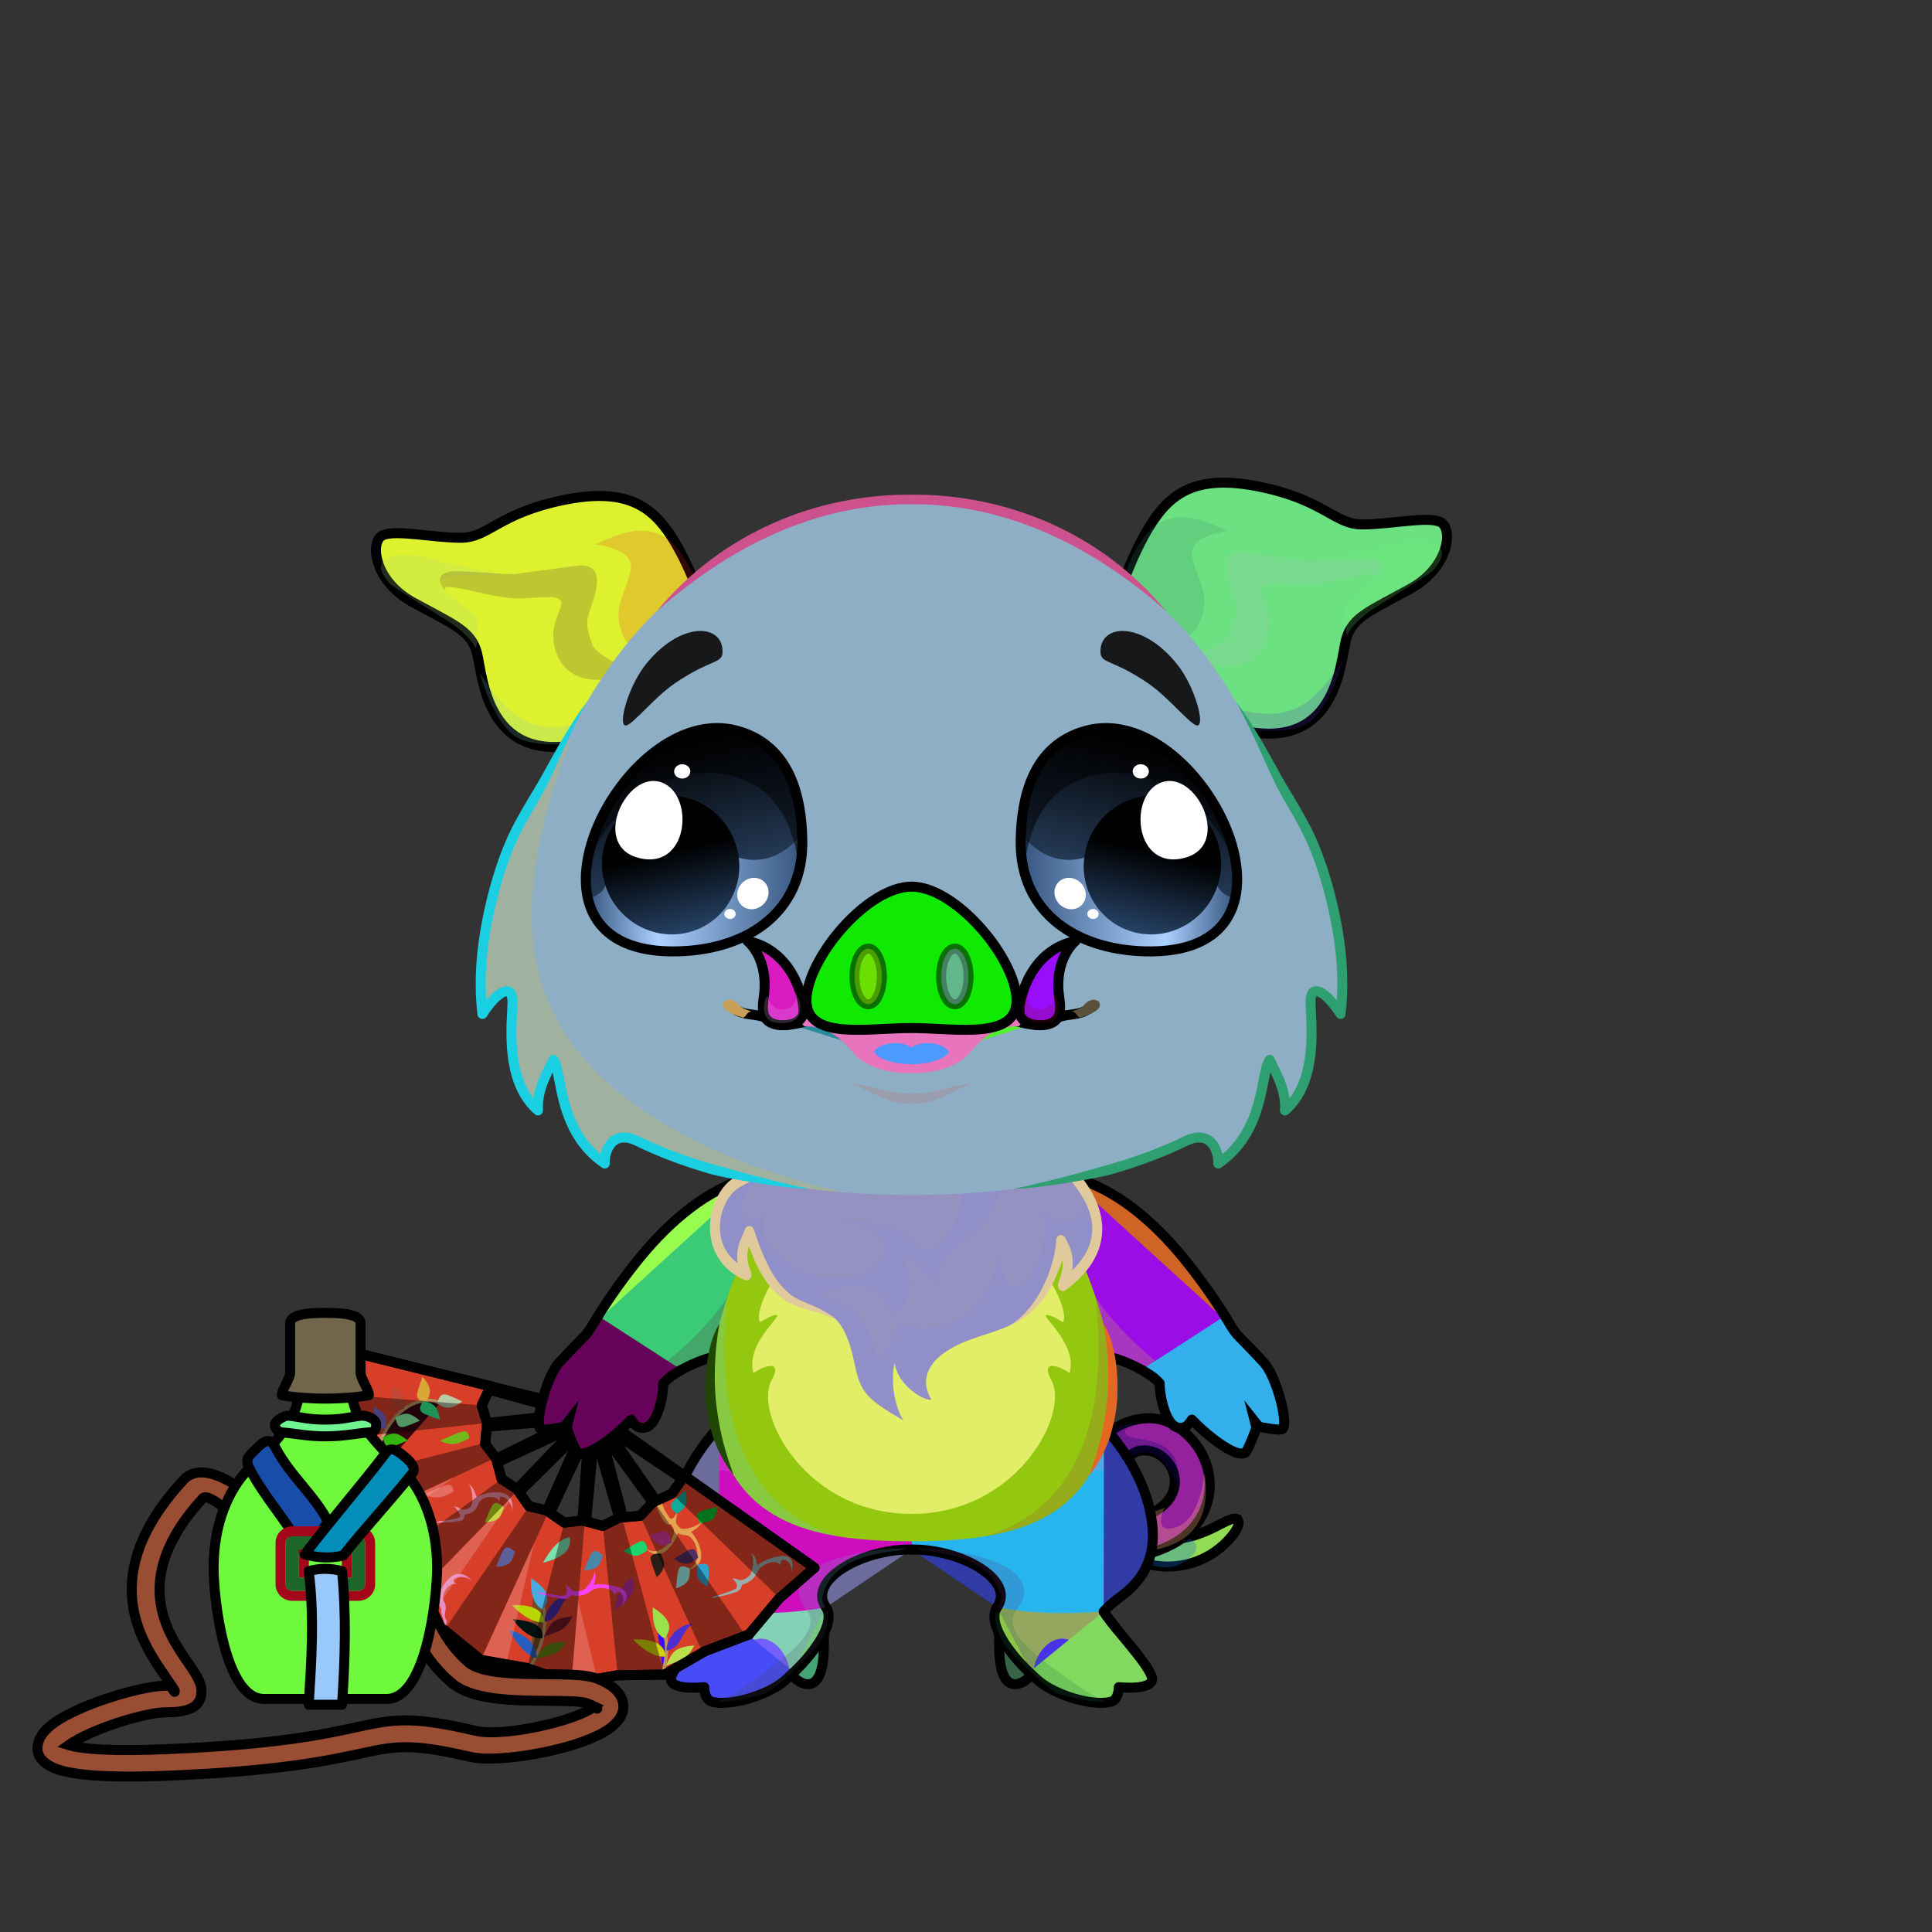 <svg xmlns="http://www.w3.org/2000/svg" xmlns:xlink="http://www.w3.org/1999/xlink" style="shape-rendering:geometricPrecision; text-rendering:geometricPrecision; image-rendering:optimizeQuality; fill-rule:evenodd; clip-rule:evenodd" version="1.1" viewBox="0 0 29000 29000" xml:space="preserve"><rect x="0" y="0" width="29000" height="29000" fill="#333333" stroke="none"/><defs><style type="text/css">.AccessoryFlaskWithWaterfil79 {fill:url(#AccessoryFlaskWithWaterid23)}
.AccessoryFlaskWithWaterfil1 {fill:black;fill-opacity:0.2}
.AccessoryFlaskWithWaterfil80 {fill:url(#AccessoryFlaskWithWaterid4)}
.AccessoryFlaskWithWaterfil48 {fill:white;fill-opacity:0.502}
.AccessoryFlaskWithWaterfil82 {fill:url(#AccessoryFlaskWithWaterid30)}
.AccessoryFlaskWithWaterfil15 {fill:black}
.AccessoryFlaskWithWaterfil78 {fill:url(#AccessoryFlaskWithWaterid25)}
.AccessoryFlaskWithWaterstr1 {stroke:black;stroke-width:150}
.AccessoryFlaskWithWaterfil2 {fill:none}
.AccessoryFlaskWithWaterstr4 {stroke:black;stroke-width:150}
.AccessoryFlaskWithWaterstr3 {stroke:black;stroke-width:150;stroke-linecap:round;stroke-linejoin:round}
.AccessoryFlaskWithWaterfil81 {fill:url(#AccessoryFlaskWithWaterid81)}
.AccessoryFlaskWithWaterstr0 {stroke:black;stroke-width:150;stroke-linecap:round;stroke-linejoin:round}
.AccessoryFlaskWithWaterfil83 {fill:url(#AccessoryFlaskWithWaterid79)}
.AccessoryFlaskWithWaterfil84 {fill:url(#AccessoryFlaskWithWaterid16)}
.AccessoryFlaskWithWaterfil85 {fill:url(#AccessoryFlaskWithWaterid13)}
.WeaponHandFanBack1-Mediumfil9 {fill:none}
.WeaponHandFanBack1-Mediumstr0 {stroke:black;stroke-width:150;stroke-linejoin:round;stroke-miterlimit:22.926}
.WeaponHandFan1-Mediumfil167 {fill:#BB9661}
.WeaponHandFan1-Mediumfil168 {fill:#F2AFAF;fill-opacity:0.302}
.WeaponHandFan1-Mediumfil5 {fill:black;fill-opacity:0.4}
.WeaponHandFan1-Mediumfil166 {fill:#D73F28}
.WeaponHandFan1-Mediumstr0 {stroke:black;stroke-width:150;stroke-linejoin:round;stroke-miterlimit:22.926}
.WeaponHandFan1-Mediumfil9 {fill:none}
.WeaponHandFan1-Mediumstr10 {stroke:#BB9661;stroke-width:50;stroke-linejoin:round;stroke-miterlimit:22.926}
.HairBack-Pig0fil0 {fill:none}
.Tail-Pig2fil26 {fill:black;fill-opacity:0.302}
.Tail-Pig2fil25 {fill:url(#Tail-Pig2id197)}
.Tail-Pig2str1 {stroke:black;stroke-width:150}
.Tail-Pig2fil27 {fill:url(#Tail-Pig2id96)}
.RightFoot-Pig0fil37 {fill:#757575}
.RightFoot-Pig0fil38 {fill:#1d1e20}
.RightFoot-Pig0fil39 {fill:url(#RightFoot-Pig0id227)}
.RightFoot-Pig0fil40 {fill:black}
.RightFoot-Pig0fil10 {fill:black;fill-opacity:0.2}
.RightFoot-Pig0fil0 {fill:none}
.RightFoot-Pig0str2 {stroke:black;stroke-width:150;stroke-linecap:round;stroke-linejoin:round}
.RightLeg-Pig0fil52 {fill:url(#RightLeg-Pig0id37)}
.RightLeg-Pig0fil10 {fill:black;fill-opacity:0.2}
.RightLeg-Pig0fil0 {fill:none}
.RightLeg-Pig0str2 {stroke:black;stroke-width:150;stroke-linecap:round;stroke-linejoin:round}
.LeftFoot-Pig0fil37 {fill:#757575}
.LeftFoot-Pig0fil38 {fill:#1d1e20}
.LeftFoot-Pig0fil57 {fill:url(#LeftFoot-Pig0id220)}
.LeftFoot-Pig0fil40 {fill:black}
.LeftFoot-Pig0fil10 {fill:black;fill-opacity:0.2}
.LeftFoot-Pig0fil0 {fill:none}
.LeftFoot-Pig0str2 {stroke:black;stroke-width:150;stroke-linecap:round;stroke-linejoin:round}
.LeftLeg-Pig0fil62 {fill:url(#LeftLeg-Pig0id49)}
.LeftLeg-Pig0fil10 {fill:black;fill-opacity:0.2}
.LeftLeg-Pig0fil0 {fill:none}
.LeftLeg-Pig0str2 {stroke:black;stroke-width:150;stroke-linecap:round;stroke-linejoin:round}
.RightHand-Pig0fil68 {fill:url(#RightHand-Pig0id57)}
.RightHand-Pig0fil10 {fill:black;fill-opacity:0.2}
.RightHand-Pig0fil0 {fill:none}
.RightHand-Pig0str0 {stroke:black;stroke-width:150;stroke-linecap:round;stroke-linejoin:round}
.RightPaw-Pig0fil74 {fill:url(#RightPaw-Pig0id25)}
.RightPaw-Pig0fil10 {fill:black;fill-opacity:0.2}
.RightPaw-Pig0fil75 {fill:url(#RightPaw-Pig0id217)}
.RightPaw-Pig0fil40 {fill:black}
.RightPaw-Pig0fil0 {fill:none}
.RightPaw-Pig0str2 {stroke:black;stroke-width:150;stroke-linecap:round;stroke-linejoin:round}
.LeftHand-Pig0fil79 {fill:url(#LeftHand-Pig0id22)}
.LeftHand-Pig0fil10 {fill:black;fill-opacity:0.2}
.LeftHand-Pig0fil0 {fill:none}
.LeftHand-Pig0str0 {stroke:black;stroke-width:150;stroke-linecap:round;stroke-linejoin:round}
.Body-Pig4fil83 {fill:url(#Body-Pig4id42)}
.Body-Pig4fil89 {fill:url(#Body-Pig4id152)}
.Body-Pig4fil10 {fill:black;fill-opacity:0.2}
.Body-Pig4fil84 {fill:black;fill-rule:nonzero}
.Body-Pig4fil90 {fill:url(#Body-Pig4id34)}
.Body-Pig4fil30 {fill:black;fill-rule:nonzero}
.LeftPaw-Pig0fil91 {fill:url(#LeftPaw-Pig0id70)}
.LeftPaw-Pig0fil10 {fill:black;fill-opacity:0.2}
.LeftPaw-Pig0fil92 {fill:url(#LeftPaw-Pig0id209)}
.LeftPaw-Pig0fil40 {fill:black}
.LeftPaw-Pig0fil0 {fill:none}
.LeftPaw-Pig0str2 {stroke:black;stroke-width:150;stroke-linecap:round;stroke-linejoin:round}
.Ears-Pig2fil108 {fill:url(#Ears-Pig2id114)}
.Ears-Pig2fil109 {fill:url(#Ears-Pig2id123)}
.Ears-Pig2fil110 {fill:url(#Ears-Pig2id92)}
.Ears-Pig2fil10 {fill:black;fill-opacity:0.2}
.Ears-Pig2fil111 {fill:url(#Ears-Pig2id67)}
.Ears-Pig2fil112 {fill:url(#Ears-Pig2id122)}
.Ears-Pig2fil113 {fill:url(#Ears-Pig2id95)}
.Ears-Pig2fil0 {fill:none}
.Ears-Pig2str0 {stroke:black;stroke-width:150;stroke-linecap:round;stroke-linejoin:round}
.Head-Pig5fil165 {fill:url(#Head-Pig5id36)}
.Head-Pig5fil10 {fill:black;fill-opacity:0.2}
.Head-Pig5fil84 {fill:black;fill-rule:nonzero}
.Mouth-Pig10fil172 {fill:black;fill-rule:nonzero;fill-opacity:0.2}
.Mouth-Pig10fil169 {fill:black}
.Mouth-Pig10fil171 {fill:#FF9999}
.Mouth-Pig10fil10 {fill:black;fill-opacity:0.2}
.Mouth-Pig10fil0 {fill:none}
.Mouth-Pig10str0 {stroke:black;stroke-width:150;stroke-linecap:round;stroke-linejoin:round}
.Mouth-Pig10fil173 {fill:white}
.EyesClosed-Pig6fil38 {fill:#1d1e20}
.EyesClosed-Pig6fil10 {fill:black;fill-opacity:0.2}
.EyesClosed-Pig6fil84 {fill:black;fill-rule:nonzero}
.Eyes-Pig6fil209 {fill:url(#Eyes-Pig6id176)}
.Eyes-Pig6fil210 {fill:url(#Eyes-Pig6id184)}
.Eyes-Pig6fil211 {fill:url(#Eyes-Pig6id128)}
.Eyes-Pig6fil148 {fill:black;fill-opacity:0.502}
.Eyes-Pig6fil173 {fill:white}
.Eyes-Pig6fil212 {fill:url(#Eyes-Pig6id163)}
.Eyes-Pig6fil213 {fill:url(#Eyes-Pig6id185)}
.Eyes-Pig6fil214 {fill:url(#Eyes-Pig6id124)}
.Eyes-Pig6fil0 {fill:none}
.Eyes-Pig6str0 {stroke:black;stroke-width:150;stroke-linecap:round;stroke-linejoin:round}
.Moustache-Pig0fil0 {fill:none}
.Nose-Pig0fil236 {fill:url(#Nose-Pig0id201)}
.Nose-Pig0str0 {stroke:black;stroke-width:150;stroke-linecap:round;stroke-linejoin:round}
.Nose-Pig0fil26 {fill:black;fill-opacity:0.302}
.Nose-Pig0str3 {stroke:black;stroke-width:150;stroke-linecap:round;stroke-linejoin:round;stroke-opacity:0.302}
.Nose-Pig0fil237 {fill:none}
.Hair-Pig0fil0 {fill:none}
</style><linearGradient gradientUnits="userSpaceOnUse" id="AccessoryFlaskWithWaterid23" x1="3205.91" x2="6561.17" y1="23126.1" y2="23126.1">
   <stop offset="0" style="stop-opacity:1; stop-color:#865126"/>
   <stop offset="0.149" style="stop-opacity:1; stop-color:#734F25"/>
   <stop offset="0.412" style="stop-opacity:1; stop-color:#4F341B"/>
   <stop offset="0.761" style="stop-opacity:1; stop-color:#BA833C"/>
   <stop offset="1" style="stop-opacity:1; stop-color:#855819"/>
  </linearGradient><linearGradient gradientUnits="userSpaceOnUse" id="AccessoryFlaskWithWaterid4" x1="4230.39" x2="5536.69" y1="20350.8" y2="20350.8">
   <stop offset="0" style="stop-opacity:1; stop-color:#424D4A"/>
   <stop offset="0.259" style="stop-opacity:1; stop-color:#707A78"/>
   <stop offset="0.451" style="stop-opacity:1; stop-color:#4C5654"/>
   <stop offset="0.69" style="stop-opacity:1; stop-color:#DFE9EB"/>
   <stop offset="1" style="stop-opacity:1; stop-color:#A4ADAB"/>
  </linearGradient><linearGradient gradientUnits="userSpaceOnUse" id="AccessoryFlaskWithWaterid30" x1="4716.11" x2="5050.97" y1="23904.1" y2="23034.9">
   <stop offset="0" style="stop-opacity:1; stop-color:#4D4B42"/>
   <stop offset="0.169" style="stop-opacity:1; stop-color:#707A78"/>
   <stop offset="0.341" style="stop-opacity:1; stop-color:#4C5654"/>
   <stop offset="0.569" style="stop-opacity:1; stop-color:#DFE9EB"/>
   <stop offset="1" style="stop-opacity:1; stop-color:#838577"/>
  </linearGradient><linearGradient gradientUnits="userSpaceOnUse" id="AccessoryFlaskWithWaterid25" x1="5672.23" x2="4247.15" y1="27034.1" y2="21734.6">
   <stop offset="0" style="stop-opacity:1; stop-color:#8A7A6E"/>
   <stop offset="0.259" style="stop-opacity:1; stop-color:#413836"/>
   <stop offset="0.651" style="stop-opacity:1; stop-color:#3B3332"/>
   <stop offset="1" style="stop-opacity:1; stop-color:#AB9780"/>
  </linearGradient><linearGradient gradientUnits="userSpaceOnUse" id="AccessoryFlaskWithWaterid81" x1="4549.26" x2="4088.46" y1="23238.9" y2="21722.7">
   <stop offset="0" style="stop-opacity:1; stop-color:#12131C"/>
   <stop offset="0.369" style="stop-opacity:1; stop-color:#3B3332"/>
   <stop offset="1" style="stop-opacity:1; stop-color:#AB9780"/>
  </linearGradient><linearGradient gradientUnits="userSpaceOnUse" id="AccessoryFlaskWithWaterid79" x1="4867.21" x2="5918.47" xlink:href="#AccessoryFlaskWithWaterid16" y1="23175.3" y2="21958.8">
  </linearGradient><linearGradient gradientUnits="userSpaceOnUse" id="AccessoryFlaskWithWaterid13" x1="4125.86" x2="5646.78" xlink:href="#AccessoryFlaskWithWaterid4" y1="21404.4" y2="21404.4">
  </linearGradient><linearGradient gradientUnits="userSpaceOnUse" id="Tail-Pig2id197" x1="17344.8" x2="17524.4" xlink:href="#Tail-Pig2id94" y1="23500.4" y2="22540.2">
  </linearGradient><linearGradient gradientUnits="userSpaceOnUse" id="Tail-Pig2id96" x1="16430.9" x2="18027.3" xlink:href="#Tail-Pig2id94" y1="22909.3" y2="21761">
  </linearGradient><linearGradient gradientUnits="objectBoundingBox" id="RightFoot-Pig0id227" x1="50%" x2="50%" xlink:href="#RightFoot-Pig0id0" y1="100%" y2="0%">
  </linearGradient><linearGradient gradientUnits="objectBoundingBox" id="RightLeg-Pig0id37" x1="50%" x2="50%" xlink:href="#RightLeg-Pig0id2" y1="100%" y2="0%">
  </linearGradient><linearGradient gradientUnits="objectBoundingBox" id="LeftFoot-Pig0id220" x1="50%" x2="50%" xlink:href="#LeftFoot-Pig0id0" y1="100%" y2="0%">
  </linearGradient><linearGradient gradientUnits="objectBoundingBox" id="LeftLeg-Pig0id49" x1="50%" x2="50%" xlink:href="#LeftLeg-Pig0id2" y1="100%" y2="0%">
  </linearGradient><linearGradient gradientUnits="objectBoundingBox" id="RightHand-Pig0id57" x1="30.124%" x2="69.876%" xlink:href="#RightHand-Pig0id22" y1="2.322%" y2="97.678%">
  </linearGradient><linearGradient gradientUnits="objectBoundingBox" id="RightPaw-Pig0id25" x1="81.883%" x2="18.117%" y1="89.198%" y2="10.802%">
   <stop offset="0" style="stop-opacity:1; stop-color:#2f3236"/>
   <stop offset="0.62" style="stop-opacity:1; stop-color:#55585c"/>
   <stop offset="1" style="stop-opacity:1; stop-color:#55585c"/>
  </linearGradient><linearGradient gradientUnits="objectBoundingBox" id="RightPaw-Pig0id217" x1="50%" x2="50%" xlink:href="#RightPaw-Pig0id0" y1="100%" y2="0%">
  </linearGradient><linearGradient gradientUnits="objectBoundingBox" id="LeftHand-Pig0id22" x1="69.876%" x2="30.124%" y1="2.322%" y2="97.678%">
   <stop offset="0" style="stop-opacity:1; stop-color:#2f3236"/>
   <stop offset="0.02" style="stop-opacity:1; stop-color:#2f3236"/>
   <stop offset="0.922" style="stop-opacity:1; stop-color:#55585c"/>
   <stop offset="1" style="stop-opacity:1; stop-color:#55585c"/>
  </linearGradient><linearGradient gradientUnits="objectBoundingBox" id="Body-Pig4id42" x1="50%" x2="50%" y1="0%" y2="100%">
   <stop offset="0" style="stop-opacity:1; stop-color:#2f3236"/>
   <stop offset="0.031" style="stop-opacity:1; stop-color:#2f3236"/>
   <stop offset="0.529" style="stop-opacity:1; stop-color:#55585c"/>
   <stop offset="1" style="stop-opacity:1; stop-color:#757575"/>
  </linearGradient><linearGradient gradientUnits="userSpaceOnUse" id="Body-Pig4id152" x1="13681.9" x2="13681.9" y1="22723.6" y2="18830">
   <stop offset="0" style="stop-opacity:1; stop-color:#f3d9e5"/>
   <stop offset="0.459" style="stop-opacity:1; stop-color:#f3d9e5"/>
   <stop offset="1" style="stop-opacity:1; stop-color:#e6c1d2"/>
  </linearGradient><linearGradient gradientUnits="userSpaceOnUse" id="Body-Pig4id34" x1="11590.1" x2="15612" y1="17325.8" y2="20771.3">
   <stop offset="0" style="stop-opacity:1; stop-color:#1d1e20"/>
   <stop offset="0.169" style="stop-opacity:1; stop-color:#1d1e20"/>
   <stop offset="1" style="stop-opacity:1; stop-color:#55585c"/>
  </linearGradient><linearGradient gradientUnits="objectBoundingBox" id="LeftPaw-Pig0id70" x1="18.117%" x2="81.883%" xlink:href="#LeftPaw-Pig0id25" y1="89.198%" y2="10.802%">
  </linearGradient><linearGradient gradientUnits="objectBoundingBox" id="LeftPaw-Pig0id209" x1="50%" x2="50%" xlink:href="#LeftPaw-Pig0id0" y1="100%" y2="0%">
  </linearGradient><linearGradient gradientUnits="userSpaceOnUse" id="Ears-Pig2id114" x1="19192.5" x2="19192.5" xlink:href="#Ears-Pig2id3" y1="11012.5" y2="7244.74">
  </linearGradient><linearGradient gradientUnits="userSpaceOnUse" id="Ears-Pig2id123" x1="20554.8" x2="18048.7" xlink:href="#Ears-Pig2id18" y1="9000.37" y2="10332.9">
  </linearGradient><linearGradient gradientUnits="userSpaceOnUse" id="Ears-Pig2id92" x1="19869.6" x2="17990.1" y1="9072.74" y2="9780.99">
   <stop offset="0" style="stop-opacity:1; stop-color:#DEACAB"/>
   <stop offset="1" style="stop-opacity:1; stop-color:#B2777C"/>
  </linearGradient><linearGradient gradientUnits="userSpaceOnUse" id="Ears-Pig2id67" x1="8171.42" x2="8171.42" xlink:href="#Ears-Pig2id3" y1="11212.4" y2="7444.75">
  </linearGradient><linearGradient gradientUnits="userSpaceOnUse" id="Ears-Pig2id122" x1="6791.85" x2="9332.35" xlink:href="#Ears-Pig2id18" y1="9219.42" y2="10513.9">
  </linearGradient><linearGradient gradientUnits="userSpaceOnUse" id="Ears-Pig2id95" x1="7482.7" x2="9385.38" xlink:href="#Ears-Pig2id92" y1="9283.32" y2="9970.4">
  </linearGradient><linearGradient gradientUnits="objectBoundingBox" id="Head-Pig5id36" x1="50%" x2="50%" xlink:href="#Head-Pig5id3" y1="100%" y2="9.57532e-005%">
  </linearGradient><linearGradient gradientUnits="userSpaceOnUse" id="Eyes-Pig6id176" x1="16585.3" x2="17288.6" xlink:href="#Eyes-Pig6id148" y1="14089.3" y2="11133">
  </linearGradient><linearGradient gradientUnits="userSpaceOnUse" id="Eyes-Pig6id184" x1="18545" x2="15340.9" y1="13387.5" y2="13387.5">
   <stop offset="0" style="stop-opacity:1; stop-color:#365680"/>
   <stop offset="0.329" style="stop-opacity:1; stop-color:#acd0ff"/>
   <stop offset="1" style="stop-opacity:1; stop-color:#365680"/>
  </linearGradient><linearGradient gradientUnits="userSpaceOnUse" id="Eyes-Pig6id128" x1="17539.7" x2="17056.3" xlink:href="#Eyes-Pig6id45" y1="11960" y2="14006.4">
  </linearGradient><linearGradient gradientUnits="userSpaceOnUse" id="Eyes-Pig6id163" x1="10778.6" x2="10075.3" xlink:href="#Eyes-Pig6id148" y1="14089.3" y2="11133">
  </linearGradient><linearGradient gradientUnits="userSpaceOnUse" id="Eyes-Pig6id185" x1="8818.84" x2="12023" xlink:href="#Eyes-Pig6id184" y1="13387.5" y2="13387.5">
  </linearGradient><linearGradient gradientUnits="userSpaceOnUse" id="Eyes-Pig6id124" x1="9824.16" x2="10307.6" xlink:href="#Eyes-Pig6id45" y1="11960" y2="14006.4">
  </linearGradient><linearGradient gradientUnits="userSpaceOnUse" id="Nose-Pig0id201" x1="13681.9" x2="13681.9" xlink:href="#Nose-Pig0id151" y1="13309.5" y2="15458">
  </linearGradient><linearGradient gradientUnits="userSpaceOnUse" id="AccessoryFlaskWithWaterid16" x1="4702.91" x2="5106.95" y1="25411.2" y2="23727">
   <stop offset="0" style="stop-opacity:1; stop-color:#5B5C63"/>
   <stop offset="0.51" style="stop-opacity:1; stop-color:#665E59"/>
   <stop offset="1" style="stop-opacity:1; stop-color:#AB9B89"/>
  </linearGradient><linearGradient gradientUnits="userSpaceOnUse" id="Tail-Pig2id94" x1="13432.5" x2="17737.9" y1="23392.7" y2="23392.7">
   <stop offset="0" style="stop-opacity:1; stop-color:#2f3236"/>
   <stop offset="1" style="stop-opacity:1; stop-color:#757575"/>
  </linearGradient><linearGradient gradientUnits="userSpaceOnUse" id="RightFoot-Pig0id0" x1="16257.8" x2="16257.8" y1="21560.3" y2="23683.4">
   <stop offset="0" style="stop-opacity:1; stop-color:#1d1e20"/>
   <stop offset="1" style="stop-opacity:1; stop-color:#474747"/>
  </linearGradient><linearGradient gradientUnits="userSpaceOnUse" id="RightLeg-Pig0id2" x1="11782.6" x2="11782.6" y1="24212.9" y2="21311.8">
   <stop offset="0" style="stop-opacity:1; stop-color:#757575"/>
   <stop offset="0.388" style="stop-opacity:1; stop-color:#757575"/>
   <stop offset="1" style="stop-opacity:1; stop-color:#55585c"/>
  </linearGradient><linearGradient gradientUnits="userSpaceOnUse" id="LeftFoot-Pig0id0" x1="16257.8" x2="16257.8" y1="21560.3" y2="23683.4">
   <stop offset="0" style="stop-opacity:1; stop-color:#1d1e20"/>
   <stop offset="1" style="stop-opacity:1; stop-color:#474747"/>
  </linearGradient><linearGradient gradientUnits="userSpaceOnUse" id="LeftLeg-Pig0id2" x1="11782.6" x2="11782.6" y1="24212.9" y2="21311.8">
   <stop offset="0" style="stop-opacity:1; stop-color:#757575"/>
   <stop offset="0.388" style="stop-opacity:1; stop-color:#757575"/>
   <stop offset="1" style="stop-opacity:1; stop-color:#55585c"/>
  </linearGradient><linearGradient gradientUnits="objectBoundingBox" id="RightHand-Pig0id22" x1="69.876%" x2="30.124%" y1="2.322%" y2="97.678%">
   <stop offset="0" style="stop-opacity:1; stop-color:#2f3236"/>
   <stop offset="0.02" style="stop-opacity:1; stop-color:#2f3236"/>
   <stop offset="0.922" style="stop-opacity:1; stop-color:#55585c"/>
   <stop offset="1" style="stop-opacity:1; stop-color:#55585c"/>
  </linearGradient><linearGradient gradientUnits="userSpaceOnUse" id="RightPaw-Pig0id0" x1="16257.8" x2="16257.8" y1="21560.3" y2="23683.4">
   <stop offset="0" style="stop-opacity:1; stop-color:#1d1e20"/>
   <stop offset="1" style="stop-opacity:1; stop-color:#474747"/>
  </linearGradient><linearGradient gradientUnits="objectBoundingBox" id="LeftPaw-Pig0id25" x1="81.883%" x2="18.117%" y1="89.198%" y2="10.802%">
   <stop offset="0" style="stop-opacity:1; stop-color:#2f3236"/>
   <stop offset="0.62" style="stop-opacity:1; stop-color:#55585c"/>
   <stop offset="1" style="stop-opacity:1; stop-color:#55585c"/>
  </linearGradient><linearGradient gradientUnits="userSpaceOnUse" id="LeftPaw-Pig0id0" x1="16257.8" x2="16257.8" y1="21560.3" y2="23683.4">
   <stop offset="0" style="stop-opacity:1; stop-color:#1d1e20"/>
   <stop offset="1" style="stop-opacity:1; stop-color:#474747"/>
  </linearGradient><linearGradient gradientUnits="userSpaceOnUse" id="Ears-Pig2id3" x1="18922.8" x2="18922.8" y1="11187.2" y2="5413.87">
   <stop offset="0" style="stop-opacity:1; stop-color:#2f3236"/>
   <stop offset="0.388" style="stop-opacity:1; stop-color:#55585c"/>
   <stop offset="1" style="stop-opacity:1; stop-color:#757575"/>
  </linearGradient><linearGradient gradientUnits="userSpaceOnUse" id="Ears-Pig2id18" x1="21517.2" x2="17496.7" y1="8655.92" y2="7801.34">
   <stop offset="0" style="stop-opacity:1; stop-color:#F5E2E2"/>
   <stop offset="1" style="stop-opacity:1; stop-color:#C49D9D"/>
  </linearGradient><linearGradient gradientUnits="userSpaceOnUse" id="Head-Pig5id3" x1="18922.8" x2="18922.8" y1="11187.2" y2="5413.87">
   <stop offset="0" style="stop-opacity:1; stop-color:#2f3236"/>
   <stop offset="0.388" style="stop-opacity:1; stop-color:#55585c"/>
   <stop offset="1" style="stop-opacity:1; stop-color:#757575"/>
  </linearGradient><linearGradient gradientUnits="userSpaceOnUse" id="Eyes-Pig6id148" x1="16641" x2="17334.4" y1="14255.9" y2="11076.2">
   <stop offset="0" style="stop-opacity:1; stop-color:#365680"/>
   <stop offset="1" style="stop-opacity:1; stop-color:black"/>
  </linearGradient><linearGradient gradientUnits="userSpaceOnUse" id="Eyes-Pig6id45" x1="16680.3" x2="16680.3" y1="11243.5" y2="13543.4">
   <stop offset="0" style="stop-opacity:1; stop-color:black"/>
   <stop offset="0.4" style="stop-opacity:1; stop-color:black"/>
   <stop offset="1" style="stop-opacity:1; stop-color:#264266"/>
  </linearGradient><linearGradient gradientUnits="userSpaceOnUse" id="Nose-Pig0id151" x1="13681.9" x2="13681.9" y1="13554.2" y2="15469.2">
   <stop offset="0" style="stop-opacity:1; stop-color:#FFCCCC"/>
   <stop offset="1" style="stop-opacity:1; stop-color:#DB9092"/>
  </linearGradient></defs><g id="HairBack-Pig0">
 <animateTransform additive="sum" attributeName="transform" dur="10" repeatCount="indefinite" type="translate" values="0;0 200;0;0 200;0;0 200;0;0 200;0"/>
  <rect class="HairBack-Pig0fil0" height="890" width="890" x="13237" y="6590"/>
  <rect class="HairBack-Pig0fil0" height="890" width="890" x="13237" y="6590"/>
 </g><g id="Tail-Pig2">
  <path class="Tail-Pig2fil25 Tail-Pig2str1" d="M18563 22800c62,50 15,150 -66,250 -238,296 -591,465 -973,464 -339,-1 -743,-145 -1179,-588 -91,-93 -89,-241 3,-332 93,-91 241,-89 332,3 350,356 678,527 927,510 524,-37 824,-352 956,-307z" style="fill:#91dc53"/>
  <path class="Tail-Pig2fil26" d="M17904 23127c180,153 -147,324 -147,324 -203,153 -532,25 -532,25 11,-120 145,-184 291,-260 143,-75 299,-165 388,-89z" style="fill:#196ee1"/>
  <path class="Tail-Pig2fil27 Tail-Pig2str1" d="M16873 22777c154,-20 331,-10 476,-97 556,-338 203,-961 -228,-906 -58,8 -112,33 -155,77 -113,116 -169,220 -188,306 -18,80 -4,135 19,160 88,95 82,244 -14,332 -95,88 -244,81 -332,-14 -111,-121 -188,-329 -133,-577 36,-164 129,-348 311,-534 197,-202 597,-294 858,-197 125,46 245,121 348,222 488,476 418,1234 -173,1594 -203,124 -488,211 -701,238 -569,27 -755,-519 -88,-604z" style="fill:#94219e"/>
  <path class="Tail-Pig2fil26" d="M18079 22100c0,0 -46,679 -406,816 -360,138 -229,-238 -189,-274 40,-36 -266,92 -266,92 0,0 -446,621 -111,569 335,-51 1138,-135 972,-1203z" style="fill:#fdaf78"/>
  <path class="Tail-Pig2fil26" d="M17028 21372c-197,84 -190,187 39,222 323,48 688,117 623,755 -159,-394 -399,-838 -950,-319 0,0 -354,-187 -275,-364 80,-176 476,-332 563,-294z" style="fill:#19047a"/>
 </g><g id="RightFoot-Pig0">
  <path class="RightFoot-Pig0fil37" d="M16559 24190c54,65 143,233 174,292 62,268 -152,365 -298,365 -143,0 -686,-98 -894,289 -330,-192 -541,-572 -540,-565 -22,-43 -41,-85 -54,-126 -58,-176 -10,-247 31,-317 480,-107 1078,-83 1581,62z" style="fill:#95a75e"/>
  <path class="RightFoot-Pig0fil38" d="M15011 24496c-3,101 -14,73 -14,176 -5,821 346,600 430,523 12,-11 59,-71 57,-73 -109,-146 -274,-300 -473,-626z" style="fill:#6c9070"/>
  <path class="RightFoot-Pig0fil0 RightFoot-Pig0str2" d="M14995 24537c1,45 2,90 2,135 -5,821 346,600 430,523 4,-4 19,-23 37,-48" style="fill:#386447"/>
  <path class="RightFoot-Pig0fil39" d="M16756 24466c0,0 -225,-105 -294,-5 -54,78 49,353 -47,353 -106,0 -310,-245 -509,-215 -288,43 -418,429 -384,506 35,82 343,409 763,435 419,26 490,-14 487,-39 -3,-24 42,-150 42,-150 0,0 458,-59 491,-95 100,-109 -467,-691 -549,-790z" style="fill:#4833eb"/>
  <polygon class="RightFoot-Pig0fil40" points="16740,25393 16571,24994 16934,25330 "/>
  <path class="RightFoot-Pig0fil0 RightFoot-Pig0str2" d="M16567 24189c147,241 633,739 718,969 84,231 -492,167 -492,167 0,0 5,189 -122,220 -281,70 -831,-103 -1075,-309 -49,-41 -99,-87 -150,-135" style="fill:#82d960"/>
  <path class="RightFoot-Pig0fil0 RightFoot-Pig0str2" d="M16567 24189c45,73 121,170 208,277m-1262 697c-341,-311 -707,-789 -548,-1037" style="fill:#a8dc48"/>
  <path class="RightFoot-Pig0fil10" d="M15252 24171c-250,336 427,769 691,965 282,210 555,378 651,406 -45,23 -445,-31 -727,-123 -179,-96 -710,-617 -803,-752 -94,-163 -147,-331 -119,-480 10,-21 22,-40 33,-59 85,-7 193,-3 274,43z" style="fill:#1d743c"/>
 </g><g id="LeftFoot-Pig0">
  <path class="LeftFoot-Pig0fil37" d="M10805 24190c-54,65 -143,233 -174,292 -62,268 152,365 298,365 143,0 685,-98 894,289 330,-192 541,-572 540,-565 22,-43 40,-85 54,-126 58,-176 10,-247 -31,-317 -480,-107 -1078,-83 -1581,62z" style="fill:#84d2b6"/>
  <path class="LeftFoot-Pig0fil38" d="M12353 24496c3,101 14,73 14,176 5,821 -346,600 -430,523 -12,-11 -59,-71 -57,-73 109,-146 274,-300 473,-626z" style="fill:#3c37df"/>
  <path class="LeftFoot-Pig0fil0 LeftFoot-Pig0str2" d="M12369 24537c-1,45 -2,90 -2,135 5,821 -346,600 -430,523 -4,-4 -19,-23 -37,-48" style="fill:#45a474"/>
  <path class="LeftFoot-Pig0fil57" d="M10608 24466c0,0 225,-105 294,-5 54,78 -49,353 47,353 106,0 309,-245 509,-215 288,43 418,429 384,506 -35,82 -343,409 -763,435 -419,26 -490,-14 -487,-39 3,-24 -42,-150 -42,-150 0,0 -458,-59 -491,-95 -101,-109 467,-691 549,-790z" style="fill:#7461fd"/>
  <polygon class="LeftFoot-Pig0fil40" points="10624,25393 10793,24994 10430,25330 "/>
  <path class="LeftFoot-Pig0fil0 LeftFoot-Pig0str2" d="M10797 24189c-147,241 -633,739 -718,969 -85,231 492,167 492,167 0,0 -5,189 122,220 281,70 831,-103 1075,-309 49,-41 99,-87 150,-135" style="fill:#484cf6"/>
  <path class="LeftFoot-Pig0fil0 LeftFoot-Pig0str2" d="M10797 24189c-45,73 -121,170 -208,277m1262 697c341,-311 707,-789 548,-1037" style="fill:#84e891"/>
  <path class="LeftFoot-Pig0fil10" d="M12112 24171c250,336 -428,769 -691,965 -282,210 -555,378 -651,406 45,23 444,-31 727,-123 179,-96 710,-617 803,-752 94,-163 147,-331 119,-480 -10,-21 -22,-40 -33,-59 -85,-7 -193,-3 -274,43z" style="fill:#414453"/>
 </g><g id="RightLeg-Pig0">
  <path class="RightLeg-Pig0fil52" d="M16570 21416c0,0 1181,1189 570,2176 -128,221 -511,470 -581,598 -599,44 -1104,27 -1581,-62 45,-78 82,-155 -44,-376 -113,-198 -400,-446 -1252,-493 0,-147 0,-280 0,-522 373,-788 1598,-1745 2888,-1321z" style="fill:#26b5ef"/>
  <path class="RightLeg-Pig0fil10" d="M17192 23421c67,-141 106,-290 107,-439 2,-734 -540,-1374 -869,-1659l-157 688c26,45 52,90 79,136 387,-391 947,832 840,1274z" style="fill:#f57ec5"/>
  <path class="RightLeg-Pig0fil0 RightLeg-Pig0str2" d="M16570 21416c303,324 585,778 689,1246 115,521 25,950 -408,1282 -95,72 -194,144 -284,245m-1602 -63c284,-396 -518,-875 -1283,-867" style="fill:#303ba5"/>
  <path class="RightLeg-Pig0fil10" d="M13760 23246c341,-28 1532,124 1607,584 27,166 -52,256 -115,341 -93,-12 -184,-26 -274,-43 40,-70 74,-140 -11,-313 -8,-22 -19,-42 -33,-62l0 -1c-104,-182 -357,-408 -1066,-479 -35,-9 -71,-18 -108,-27z" style="fill:#612c6f"/>
 </g><g id="LeftLeg-Pig0">
  <path class="LeftLeg-Pig0fil62" d="M10794 21416c0,0 -1181,1189 -570,2176 128,221 511,470 581,598 599,44 1104,27 1581,-62 -45,-78 -82,-155 44,-376 113,-198 400,-446 1252,-493 0,-147 0,-280 0,-522 -373,-788 -1598,-1745 -2888,-1321z" style="fill:#ce0dbf"/>
  <path class="LeftLeg-Pig0fil10" d="M10172 23421c-67,-141 -106,-290 -107,-439 -2,-734 540,-1374 869,-1659l157 688c-26,45 -53,90 -79,136 -388,-391 -947,832 -840,1274z" style="fill:#d98cf2"/>
  <path class="LeftLeg-Pig0fil0 LeftLeg-Pig0str2" d="M10794 21416c-303,324 -586,778 -689,1246 -115,521 -25,950 408,1282 95,72 193,144 284,245m1602 -63c-284,-396 517,-875 1283,-867" style="fill:#6b6c9c"/>
  <path class="LeftLeg-Pig0fil10" d="M13604 23246c-341,-28 -1532,124 -1607,584 -27,166 52,256 115,341 93,-12 184,-26 274,-43 -40,-70 -74,-140 11,-313 8,-22 19,-42 33,-62l0 -1c104,-182 357,-408 1066,-479 35,-9 71,-18 108,-27z" style="fill:#69b3cc"/>
 </g><g id="RightHand-Pig0">
 <animateTransform additive="sum" attributeName="transform" dur="10" repeatCount="indefinite" type="translate" values="0;0 200;0;0 200;0;0 200;0;0 200;0"/>
  <path class="RightHand-Pig0fil68" d="M16231 17709c1005,345 1816,1398 2255,2162 -88,184 -847,720 -1129,836 -543,-402 -1045,-430 -1469,-362 -742,120 -1353,-1920 -931,-2545 422,-21 934,-40 1274,-91z" style="fill:#9b0de7"/>
  <path class="RightHand-Pig0fil10" d="M17342 20696c-537,-391 -1034,-418 -1454,-351 -171,28 -335,-59 -481,-217 -325,-472 753,-1098 1039,-656 258,399 723,837 1098,1116 3,2 22,18 34,27l-219 113c-8,-18 -14,-30 -17,-32z" style="fill:#e0e527"/>
  <path class="RightHand-Pig0fil0 RightHand-Pig0str0" d="M16477 20333c179,24 366,81 561,178 100,50 205,104 305,189m1121 -817c-161,-280 -388,-607 -632,-916 -422,-534 -963,-1039 -1601,-1258 -90,-31 -172,-59 -246,-84" style="fill:#d06425"/>
 </g><g id="LeftHand-Pig0">
 <animateTransform additive="sum" attributeName="transform" dur="10" repeatCount="indefinite" type="translate" values="0;0 200;0;0 200;0;0 200;0;0 200;0"/>
  <path class="LeftHand-Pig0fil79" d="M11133 17709c-1005,345 -1817,1398 -2255,2162 88,184 847,720 1128,836 544,-402 1046,-430 1470,-362 742,120 1352,-1920 931,-2545 -422,-21 -934,-40 -1274,-91z" style="fill:#3bca76"/>
  <path class="LeftHand-Pig0fil10" d="M10022 20696c537,-391 1034,-418 1454,-351 171,28 335,-59 481,-217 325,-472 -753,-1098 -1039,-656 -258,399 -723,837 -1098,1116 -3,2 -22,18 -34,27l219 113c8,-18 14,-30 17,-32z" style="fill:#5f1a32"/>
  <path class="LeftHand-Pig0fil0 LeftHand-Pig0str0" d="M10887 20333c-179,24 -366,81 -561,178 -100,50 -205,104 -305,189m-1121 -817c161,-280 388,-607 632,-916 422,-534 963,-1039 1601,-1258 90,-31 171,-59 246,-84" style="fill:#98fc4f"/>
 </g><g id="Body-Pig4">
 <animateTransform additive="sum" attributeName="transform" dur="10" repeatCount="indefinite" type="translate" values="0;0 200;0;0 200;0;0 200;0;0 200;0"/>
  <path class="Body-Pig4fil83" d="M13682 23135c-1548,0 -2752,-291 -2993,-1956 -147,-1014 391,-2287 991,-3420 634,80 1289,123 2002,142 713,-19 1367,-62 2002,-142 600,1133 1137,2406 991,3420 -242,1665 -1445,1956 -2993,1956z" style="fill:#93c710"/>
  <path class="Body-Pig4fil89" d="M13682 18977c804,0 1496,-327 1870,-6 247,212 491,751 403,874 -42,-19 -128,-83 -224,-105 -187,-43 455,407 324,869 -145,-100 -451,-221 -271,115 269,502 -520,2000 -2102,2000 -1582,0 -2371,-1498 -2102,-2000 180,-336 -126,-215 -271,-115 -131,-462 511,-912 324,-869 -96,22 -182,86 -224,105 -88,-123 156,-662 403,-874 374,-321 1066,6 1870,6z" style="fill:#e2ee68"/>
  <path class="Body-Pig4fil10" d="M12621 23067c-1016,-156 -1749,-629 -1932,-1888 -75,-519 29,-1106 229,-1707 -223,2001 402,3257 1703,3595z" style="fill:#55d3fe"/>
  <path class="Body-Pig4fil84" d="M11012 22144c-250,-321 -348,-641 -397,-954 -59,-377 -24,-998 184,-1320 -78,421 -93,905 -36,1298 50,341 104,572 249,976z" style="fill:#1f4703"/>
  <path class="Body-Pig4fil10" d="M14743 23067c1016,-156 1749,-629 1932,-1888 75,-519 -29,-1106 -229,-1707 223,2001 -402,3257 -1703,3595z" style="fill:#a24142"/>
  <path class="Body-Pig4fil84" d="M16352 22144c250,-321 347,-641 397,-954 59,-377 24,-998 -184,-1320 78,421 93,905 36,1298 -50,341 -104,572 -249,976z" style="fill:#e46821"/>
  <path class="Body-Pig4fil84" d="M12471 19048c14,90 4,320 274,403 104,32 268,2 338,-92 41,-54 108,-17 116,35 27,176 135,303 267,367 69,33 144,49 218,46 72,-2 143,-23 205,-64 110,-73 193,-211 207,-426 2,-41 34,-72 70,-69 27,2 48,21 57,47 49,115 191,167 298,161 199,-12 328,-149 389,-357 24,291 -131,492 -383,506 -114,7 -234,-31 -324,-111 -43,180 -134,304 -248,378 -81,54 -173,81 -267,85 -93,3 -187,-17 -273,-58 -141,-68 -261,-192 -318,-364 -112,74 -260,99 -386,61 -266,-82 -287,-394 -240,-548z" style="fill:#dd63a3"/>
  <path class="Body-Pig4fil90" d="M11076 17739c-186,103 -324,356 -342,625 -20,297 105,612 472,769 -154,-354 10,-517 41,-644 629,1947 1271,471 1581,1982 90,440 185,529 734,850 -93,-123 -214,-520 -134,-867 44,325 409,565 553,558 -180,-292 -45,-549 219,-725 665,-442 1499,-144 1727,-1661 81,149 165,311 26,667 694,-509 592,-1074 261,-1520 -1138,-1530 -3211,-1103 -5138,-34z" style="fill:#9592c2"/>
  <path class="Body-Pig4fil10" d="M13403 19738c104,-58 441,-278 131,-908 186,27 528,522 531,444 24,-543 475,-605 718,-921 190,-246 255,-513 249,-778 -160,163 -701,297 -619,405 83,109 -227,825 -552,757 -232,-49 -114,-432 -1325,-407 1660,188 159,1510 -907,449 -275,-273 -156,-583 -156,-583 0,0 -242,264 -325,25 -83,-238 194,-503 194,-503 93,-252 -60,32 -185,-23l0 0c-108,92 -217,192 -317,298 -59,109 -97,238 -106,371 -20,297 105,612 472,769 -154,-354 10,-517 41,-644 629,1947 1271,471 1581,1982 90,440 185,529 734,850 -93,-123 -214,-520 -134,-867 44,325 409,565 553,558 -180,-292 -45,-549 219,-725 665,-442 1499,-144 1727,-1661 81,149 165,311 26,667 459,-337 570,-697 497,-1032 -60,-141 -119,-271 -158,-374l0 0c0,9 -63,799 -659,251 82,197 51,578 -87,876 -174,375 -511,490 -542,-243 -162,965 -844,1330 -1499,1094 -111,170 -138,441 -364,513 -10,2 -13,-813 -896,-956 417,-114 883,-304 1158,316z" style="fill:#7d84de"/>
  <path class="Body-Pig4fil30" d="M11109 17817c-80,44 -151,122 -204,219 -54,98 -89,215 -97,335 -9,140 18,284 95,408 41,68 98,131 172,184 -33,-192 25,-321 70,-422 13,-29 25,-55 30,-75 12,-47 53,-73 93,-60 25,8 44,31 51,59 126,387 243,621 364,779 76,97 167,186 255,236 182,104 384,130 634,342 -272,-137 -486,-158 -675,-242 -134,-61 -274,-187 -329,-256 -115,-147 -210,-297 -326,-615 -30,91 -44,210 30,382 10,21 13,47 5,72 -14,45 -58,68 -96,51 -186,-79 -316,-197 -400,-334 -99,-160 -134,-345 -122,-522 10,-149 53,-294 120,-415 67,-123 159,-223 265,-282 1052,-584 2149,-978 3119,-972 832,6 1570,305 2108,1028 47,63 90,129 126,195 106,194 165,405 144,623 -21,217 -121,437 -332,648 -63,63 -134,124 -215,184 -21,15 -47,18 -71,5 -38,-19 -55,-71 -38,-114 59,-152 73,-262 65,-348 -116,323 -295,778 -797,989 494,-300 697,-1007 700,-1288 7,-47 45,-79 86,-71 24,5 42,21 53,44 44,81 89,166 104,285 8,59 9,125 -2,200l17 -17c180,-180 264,-361 281,-536 17,-175 -32,-348 -121,-511 -34,-60 -72,-119 -113,-175 -507,-681 -1206,-962 -1996,-968 -945,-6 -2020,381 -3053,955z" style="fill:#e0c99b"/>
 </g><g id="WeaponHandFanBack1-Medium">
 <animateTransform additive="sum" attributeName="transform" dur="10" repeatCount="indefinite" type="translate" values="0;0 200;0;0 200;0;0 200;0;0 200;0"/>
  <g id="_2183822676048">
   <path class="WeaponHandFanBack1-Mediumfil9 WeaponHandFanBack1-Mediumstr0" d="M9974.11 25139.65c-370.42,-1387.79 -730.34,-2787.98 -1100.76,-4175.77 -55.78,-136.45 -126.59,-113.76 -99.5,11.7l1200.26 4164.07z" style="fill:#a9f264"/>
   <path class="WeaponHandFanBack1-Mediumfil9 WeaponHandFanBack1-Mediumstr0" d="M8574.89 25272.01c126.46,-1430.8 267.02,-2869.65 393.49,-4300.45 -5.77,-147.3 -80.06,-150.19 -97.5,-23.03l-295.99 4323.48z" style="fill:#097e20"/>
   <path class="WeaponHandFanBack1-Mediumfil9 WeaponHandFanBack1-Mediumstr0" d="M7214.76 24917.94c608.1,-1301.31 1232.19,-2605.36 1840.29,-3906.67 44.95,-140.39 -23.88,-168.52 -83.75,-54.98l-1756.54 3961.65z" style="fill:#585d67"/>
   <path class="WeaponHandFanBack1-Mediumfil9 WeaponHandFanBack1-Mediumstr0" d="M6057.69 24120.12c1016.42,-1014.93 2048.81,-2026.97 3065.23,-3041.9 90.24,-116.55 35.18,-166.52 -59.91,-80.3l-3005.32 3122.2z" style="fill:#8a5c48"/>
   <path class="WeaponHandFanBack1-Mediumfil9 WeaponHandFanBack1-Mediumstr0" d="M5243.18 22974.74c1302.2,-606.19 2618.42,-1204.2 3920.62,-1810.39 124.66,-78.67 90,-144.45 -28.84,-95.95l-3891.78 1906.34z" style="fill:#c2840d"/>
   <path class="WeaponHandFanBack1-Mediumfil9 WeaponHandFanBack1-Mediumstr0" d="M4869.43 21619.88c1430.98,-124.37 2872.35,-236.25 4303.33,-360.62 144.05,-31.3 133.98,-104.97 5.71,-100.02l-4309.04 460.64z" style="fill:#3d958a"/>
   <path class="WeaponHandFanBack1-Mediumfil9 WeaponHandFanBack1-Mediumstr0" d="M4981.49 20218.89c1387.25,372.45 2780,760.18 4167.24,1132.63 146.07,19.84 161.8,-52.83 39.57,-92.04l-4206.81 -1040.59z" style="fill:#81a0cf"/>
   <path class="WeaponHandFanBack1-Mediumfil9 WeaponHandFanBack1-Mediumstr0" d="M12225 23532.26c-1175.74,-825.11 -2351.42,-1666.45 -3527.17,-2491.55 -130.43,-68.68 -170.09,-5.79 -68.7,72.91l3595.87 2418.64z" style="fill:#f25102"/>
   <path class="WeaponHandFanBack1-Mediumfil9 WeaponHandFanBack1-Mediumstr0" d="M11243.72 24536.81c-822.64,-1177.48 -1639.65,-2370.18 -2462.29,-3547.66 -99.08,-109.14 -157.86,-63.61 -89.5,45.02l2551.79 3502.64z" style="fill:#30965c"/>
  </g>
 </g><g id="RightPaw-Pig0">
 <animateTransform additive="sum" attributeName="transform" dur="10" repeatCount="indefinite" type="translate" values="0;0 200;0;0 200;0;0 200;0;0 200;0"/>
  <path class="RightPaw-Pig0fil74" d="M18486 19871c155,269 247,281 434,498 211,244 446,948 341,1067 -34,39 -389,8 -389,8 -15,58 -145,373 -188,392 -161,73 -598,-324 -814,-554 -63,111 -195,178 -216,147 -79,-27 -146,-195 -211,-374 -34,-92 -45,-318 -86,-348 139,-387 621,-775 1129,-836z" style="fill:#020286"/>
  <path class="RightPaw-Pig0fil10" d="M17452 20518c31,24 62,48 92,70 4,3 39,31 43,34 13,14 26,28 39,43 79,93 97,228 104,283 2,13 3,21 4,24 -2,92 -166,169 -227,208 0,-8 -67,-223 -116,-364 0,-31 3,-54 -7,-90 -9,-6 -18,-13 -27,-19 23,-64 55,-127 95,-189z" style="fill:#8a8adc"/>
  <path class="RightPaw-Pig0fil75" d="M18910 20358c-402,-76 -337,407 -242,635 -239,-309 -538,-414 -692,-297 -104,79 -113,131 -203,226 -99,104 -339,-108 -394,-184 -18,147 139,645 275,691 21,31 153,-36 216,-147 216,230 653,627 814,554 43,-19 173,-334 188,-392 0,0 355,31 389,-8 109,-123 -135,-862 -351,-1078z" style="fill:#560c0c"/>
  <path class="RightPaw-Pig0fil10" d="M18804 21498c-67,307 -352,47 -875,-255 4,66 -100,45 -131,-12 -41,-92 -52,-190 -68,-283 -88,22 -225,-79 -303,-156 -5,-5 -11,-11 -16,-16 49,174 144,541 243,653 90,2 173,-72 216,-147 199,212 579,572 803,508 84,-24 78,-133 131,-292z" style="fill:#ca4dcc"/>
  <path class="RightPaw-Pig0fil0 RightPaw-Pig0str2" d="M17136 20561c121,75 170,94 271,202 1,149 38,330 93,461 54,128 115,197 196,208 55,8 128,-6 194,-123 208,221 642,571 796,501 41,-19 164,-344 179,-400 0,0 356,75 389,38 86,-99 -94,-785 -280,-992 -109,-122 -404,-420 -409,-427 -68,-85 -123,-182 -179,-276" style="fill:#33afec"/>
  <polygon class="RightPaw-Pig0fil40" points="18796,21484 18678,21021 18973,21393 "/>
 </g><g id="LeftPaw-Pig0">
 <animateTransform additive="sum" attributeName="transform" dur="10" repeatCount="indefinite" type="translate" values="0;0 200;0;0 200;0;0 200;0;0 200;0"/>
  <path class="LeftPaw-Pig0fil91" d="M8878 19871c-155,269 -247,281 -434,498 -211,244 -446,948 -341,1067 34,39 388,8 388,8 16,58 146,373 189,392 161,73 598,-324 814,-554 63,111 195,178 216,147 79,-27 146,-195 211,-374 34,-92 45,-318 85,-348 -138,-387 -621,-775 -1128,-836z" style="fill:#ec599e"/>
  <path class="LeftPaw-Pig0fil10" d="M9912 20518c-31,24 -62,48 -92,70 -4,3 -39,31 -43,34 -14,14 -27,28 -39,43 -79,93 -97,228 -104,283 -2,13 -3,21 -4,24 2,92 166,169 226,208 0,-8 68,-223 117,-364 -1,-31 -3,-54 7,-90 9,-6 18,-13 26,-19 -22,-64 -54,-127 -94,-189z" style="fill:#262917"/>
  <path class="LeftPaw-Pig0fil92" d="M8454 20358c401,-76 337,407 242,635 239,-309 538,-414 692,-297 104,79 113,131 203,226 99,104 339,-108 394,-184 18,147 -140,645 -275,691 -21,31 -153,-36 -216,-147 -216,230 -653,627 -814,554 -43,-19 -173,-334 -189,-392 0,0 -354,31 -388,-8 -109,-123 135,-862 351,-1078z" style="fill:#0611b3"/>
  <path class="LeftPaw-Pig0fil10" d="M8560 21498c67,307 352,47 875,-255 -5,66 100,45 131,-12 40,-92 52,-190 68,-283 88,22 225,-79 303,-156 5,-5 11,-11 16,-16 -49,174 -144,541 -243,653 -90,2 -173,-72 -216,-147 -199,212 -579,572 -803,508 -84,-24 -79,-133 -131,-292z" style="fill:#bc0f56"/>
  <path class="LeftPaw-Pig0fil0 LeftPaw-Pig0str2" d="M10228 20561c-121,75 -170,94 -272,202 0,149 -37,330 -92,461 -55,128 -115,197 -196,208 -55,8 -128,-6 -194,-123 -208,221 -642,571 -797,501 -41,-19 -163,-344 -178,-400 0,0 -356,75 -389,38 -86,-99 94,-785 280,-992 109,-122 404,-420 409,-427 68,-85 123,-182 179,-276" style="fill:#660259"/>
  <polygon class="LeftPaw-Pig0fil40" points="8568,21484 8686,21021 8391,21393 "/>
 </g><g id="Ears-Pig2">
 <animateTransform additive="sum" attributeName="transform" dur="10" repeatCount="indefinite" type="translate" values="0;0 200;0;0 200;0;0 200;0;0 200;0"/>
  <g id="_2993583577328">
   <path class="Ears-Pig2fil108" d="M16703 9205c0,0 210,-730 525,-1260 315,-529 700,-839 1680,-639 980,201 1120,566 1540,566 420,0 980,-127 1173,-36 192,91 140,676 -455,1004 -595,329 -875,420 -963,767 -87,347 -140,1735 -1662,1333 -1523,-402 -2030,-1059 -1838,-1735z" style="fill:#267fcd"/>
   <path class="Ears-Pig2fil109" d="M17841 9863c0,0 945,-165 647,-968 -376,-1017 859,-440 1413,-455 425,-11 826,-115 846,-22 11,51 42,134 -33,216 -167,183 -569,374 -528,571 188,921 -585,2179 -1577,1752 -283,-122 -554,-546 -768,-1094z" style="fill:#8cb459"/>
   <path class="Ears-Pig2fil110" d="M19091 8310c496,518 452,1354 -241,1584 416,113 798,-45 1055,-601 -2,1267 -1031,1418 -1587,1122 -192,-102 -206,-387 -363,-583 323,-155 644,-458 589,-698 -56,-240 -160,-757 -160,-757l707 -67z" style="fill:#792c96"/>
   <path class="Ears-Pig2fil0 Ears-Pig2str0" d="M17841 9863c0,0 945,-165 647,-968 -233,-631 2,-613 472,-576 201,16 673,147 941,121 581,-56 856,-87 878,20 14,66 -30,145 -139,258 -125,129 -390,219 -441,358 -25,68 17,360 -14,616" style="fill:#db58f7"/>
   <path class="Ears-Pig2fil0 Ears-Pig2str0" d="M16703 9205c0,0 210,-730 525,-1260 315,-529 700,-839 1680,-639 980,201 1120,566 1540,566 420,0 980,-127 1173,-36 192,91 140,676 -455,1004 -595,329 -875,420 -963,767 -87,347 -140,1735 -1662,1333 -1523,-402 -2030,-1059 -1838,-1735z" style="fill:#6ce181"/>
   <path class="Ears-Pig2fil10" d="M18429 7971c0,0 -575,58 -536,365 39,307 310,583 118,1000 -192,416 -531,222 -531,222 -329,-345 -522,-299 -592,-530 -58,-189 -22,-559 286,-967 365,-485 870,-265 1255,-90z" style="fill:#378b77"/>
   <path class="Ears-Pig2fil10" d="M19754 8433c0,0 816,-140 1038,-219 425,-152 1159,-135 716,351 -48,53 -818,520 -944,606 -126,87 -305,262 -333,349 -28,87 -57,-412 -25,-459 31,-47 412,-308 472,-384 59,-75 383,-298 -924,-244z" style="fill:#73f874"/>
   <path class="Ears-Pig2fil10" d="M20691 8662c41,-149 -533,74 -987,114 -325,28 -642,-61 -742,23 -117,97 246,392 22,868 -253,535 -1014,286 -968,233l-148 -43c0,0 546,-190 611,-397 64,-207 105,-279 32,-497 -73,-218 -284,-738 211,-670 496,67 768,105 900,122 132,18 866,-61 982,-35 116,26 238,67 87,282z" style="fill:#a5c0c0"/>
   <path class="Ears-Pig2fil10" d="M20168 9889c0,0 -218,825 -605,1002 -388,177 -1319,18 -1393,-19 -74,-37 121,-312 121,-312 932,310 1342,183 1877,-671z" style="fill:#5133be"/>
  </g>
  <g id="_2991525374560">
   <path class="Ears-Pig2fil111" d="M10660 9405c0,0 -210,-730 -525,-1260 -315,-529 -699,-839 -1679,-639 -980,201 -1120,566 -1540,566 -420,0 -980,-127 -1173,-36 -192,91 -140,676 455,1004 595,329 875,420 963,767 87,347 140,1735 1662,1333 1522,-402 2030,-1059 1837,-1735z" style="fill:#c9e56b"/>
   <path class="Ears-Pig2fil112" d="M9523 10063c0,0 -945,-165 -647,-968 376,-1017 -859,-440 -1413,-455 -425,-11 -827,-115 -846,-22 -11,51 -42,134 33,216 167,183 568,374 528,571 -188,921 585,2179 1577,1752 283,-122 554,-546 768,-1094z" style="fill:#036b51"/>
   <path class="Ears-Pig2fil113" d="M8273 8510c-497,518 -453,1354 241,1584 -416,113 -798,-45 -1055,-601 2,1267 1031,1418 1587,1122 192,-102 206,-387 363,-583 -323,-155 -644,-458 -589,-698 56,-240 160,-757 160,-757l-707 -67z" style="fill:#61e616"/>
   <path class="Ears-Pig2fil0 Ears-Pig2str0" d="M9523 10063c0,0 -945,-165 -647,-968 233,-631 -2,-613 -472,-576 -201,16 -673,147 -941,121 -581,-56 -856,-87 -879,20 -13,66 31,145 140,258 125,129 390,219 441,358 25,68 -17,360 14,616" style="fill:#df9016"/>
   <path class="Ears-Pig2fil0 Ears-Pig2str0" d="M10660 9405c0,0 -210,-730 -525,-1260 -315,-529 -699,-839 -1679,-639 -980,201 -1120,566 -1540,566 -420,0 -980,-127 -1173,-36 -192,91 -140,676 455,1004 595,329 875,420 963,767 87,347 140,1735 1662,1333 1522,-402 2030,-1059 1837,-1735z" style="fill:#ddf12f"/>
   <path class="Ears-Pig2fil10" d="M8935 8171c0,0 575,58 536,365 -40,307 -310,583 -118,1000 192,416 531,222 531,222 329,-345 522,-299 592,-530 57,-189 22,-559 -286,-967 -365,-485 -870,-265 -1255,-90z" style="fill:#ee2825"/>
   <path class="Ears-Pig2fil10" d="M7610 8633c0,0 -816,-140 -1038,-219 -425,-152 -1159,-135 -717,351 49,53 819,520 945,606 125,87 304,262 333,349 28,87 57,-412 25,-459 -31,-47 -412,-308 -472,-384 -59,-75 -383,-298 924,-244z" style="fill:#a5df82"/>
   <path class="Ears-Pig2fil10" d="M6673 8862c-41,-149 533,74 987,114 325,28 642,-61 742,23 117,97 -246,392 -22,868 253,535 1014,286 968,233l148 -43c0,0 -547,-190 -611,-397 -64,-207 -105,-279 -32,-497 73,-218 284,-738 -211,-670 -496,67 -768,105 -900,122 -132,18 -867,-61 -982,-35 -116,26 -238,67 -87,282z" style="fill:#43212e"/>
   <path class="Ears-Pig2fil10" d="M7196 10089c0,0 218,825 605,1002 388,177 1319,18 1393,-19 74,-37 -122,-312 -122,-312 -931,310 -1341,183 -1876,-671z" style="fill:#7dccb7"/>
  </g>
 </g><g id="Head-Pig5">
 <animateTransform additive="sum" attributeName="transform" dur="10" repeatCount="indefinite" type="translate" values="0;0 200;0;0 200;0;0 200;0;0 200;0"/>
  <path class="Head-Pig5fil165" d="M13682 17937c-481,0 -1034,-24 -1605,-101 -847,-114 -1738,-333 -2509,-708 -371,-180 -500,136 -491,337 -719,-495 -631,-1374 -770,-1556 -53,121 -259,436 -231,759 -578,-501 -343,-1565 -391,-1702 -35,-194 -252,-47 -443,254 -49,-404 -28,-822 41,-1233 85,-513 252,-1119 496,-1583 158,-300 365,-615 604,-1079 102,-182 197,-394 302,-573 27,-47 54,-103 82,-149 358,-597 759,-1164 1323,-1636 1250,-1046 2355,-1447 3591,-1474l1 0 1 0c1236,27 2341,428 3590,1474 565,472 966,1039 1324,1636 28,46 54,102 82,149 104,179 200,391 302,573 239,464 446,779 603,1079 245,464 412,1070 497,1583 69,411 90,829 41,1233 -191,-301 -408,-448 -443,-254 -48,137 187,1201 -391,1702 27,-323 -178,-638 -231,-759 -139,182 -52,1061 -770,1556 9,-201 -120,-517 -491,-337 -771,375 -1662,594 -2509,708 -571,77 -1124,101 -1605,101z" style="fill:#8daec4"/>
  <path class="Head-Pig5fil10" d="M8595 11042c-90,145 -189,290 -291,434 -206,384 -384,662 -525,928 -244,464 -411,1070 -496,1583 -69,411 -90,829 -41,1233 191,-301 408,-448 443,-254 48,137 -187,1201 391,1702 -28,-323 178,-638 231,-759 139,182 51,1061 770,1556 -9,-201 120,-517 491,-337 771,375 1662,594 2509,708 149,20 297,36 442,50 40,3 80,6 120,9 -2326,-552 -4001,-1593 -4496,-3087 -323,-975 -154,-2267 452,-3766z" style="fill:#f0c20e"/>
  <path class="Head-Pig5fil84" d="M9861 9172c974,-1177 2398,-1757 3821,-1747 1423,-10 2847,570 3821,1747 -1223,-1081 -2522,-1612 -3821,-1603 -1299,-9 -2598,522 -3821,1603z" style="fill:#cc518c"/>
  <path class="Head-Pig5fil84" d="M18558 10538c262,349 484,763 669,1097 87,158 168,282 197,333 83,143 159,273 227,401 116,221 215,473 296,731 92,294 162,598 208,874 36,216 59,433 66,650 7,204 0,406 -25,605 -4,41 -42,70 -83,65 -23,-3 -43,-16 -54,-34 -84,-131 -170,-230 -241,-279 -23,-16 -43,-26 -57,-27 0,0 0,-1 0,-1l0 -1c-3,5 -6,14 -9,27 0,4 -1,8 -3,11 -6,18 -2,94 3,199 20,386 57,1127 -415,1536 -31,27 -79,23 -106,-8 -13,-16 -19,-36 -18,-55l0 0c18,-208 -72,-417 -145,-564 -9,39 -17,84 -27,133 -69,363 -177,927 -712,1296 -34,23 -81,15 -104,-19 -10,-14 -14,-30 -13,-46 3,-60 -9,-131 -39,-192 -16,-34 -38,-64 -66,-86 -27,-20 -59,-33 -99,-35 -48,-2 -107,11 -179,46 -367,179 -762,323 -1165,437 -159,44 -1032,206 -1451,214 611,-128 1199,-299 1410,-359 395,-111 781,-251 1140,-426 96,-47 179,-64 251,-61 73,3 134,28 184,65 48,37 84,86 110,139 18,38 32,79 41,120 395,-334 485,-807 545,-1121 30,-153 52,-273 103,-339 8,-10 18,-18 30,-23 38,-17 82,0 98,38 9,19 23,47 40,79 63,124 162,315 192,528 291,-379 262,-967 246,-1290 -6,-116 -10,-201 3,-248 8,-40 22,-71 42,-94 34,-40 79,-56 131,-49 39,5 81,23 124,53 51,35 107,89 163,157 8,-129 10,-257 6,-386 -7,-209 -30,-420 -65,-630 -45,-270 -113,-566 -203,-854 -79,-250 -174,-494 -286,-706 -66,-125 -141,-254 -223,-396 -41,-70 -116,-197 -199,-377 -133,-288 -307,-697 -538,-1128zm1203 4415c1,-1 3,-4 1,-2l-1 1 0 1z" style="fill:#2d9f71"/>
  <path class="Head-Pig5fil84" d="M8806 10538c-262,349 -484,763 -669,1097 -87,158 -168,282 -197,333 -83,143 -159,273 -227,401 -116,221 -215,473 -296,731 -92,294 -162,598 -208,874 -36,216 -59,433 -66,650 -7,204 0,406 24,605 5,41 43,70 84,65 23,-3 42,-16 54,-34 84,-131 170,-230 241,-279 23,-16 43,-26 57,-27 0,0 0,-1 0,-1l0 -1c3,5 6,14 8,27 1,4 2,8 3,11 7,18 3,94 -2,199 -20,386 -57,1127 415,1536 31,27 79,23 106,-8 13,-16 19,-36 18,-55l0 0c-18,-208 72,-417 145,-564 9,39 17,84 27,133 69,363 176,927 712,1296 34,23 80,15 104,-19 10,-14 14,-30 13,-46 -3,-60 9,-131 39,-192 16,-34 38,-64 66,-86 26,-20 59,-33 99,-35 48,-2 107,11 179,46 367,179 761,323 1165,437 159,44 1032,206 1451,214 -611,-128 -1199,-299 -1410,-359 -395,-111 -781,-251 -1140,-426 -96,-47 -179,-64 -251,-61 -74,3 -134,28 -184,65 -48,37 -84,86 -110,139 -19,38 -32,79 -41,120 -395,-334 -485,-807 -545,-1121 -30,-153 -52,-273 -103,-339 -8,-10 -18,-18 -30,-23 -38,-17 -82,0 -98,38 -9,19 -23,47 -40,79 -64,124 -162,315 -192,528 -291,-379 -262,-967 -246,-1290 6,-116 10,-201 -3,-248 -8,-40 -22,-71 -42,-94 -34,-40 -79,-56 -131,-49 -39,5 -81,23 -124,53 -51,35 -107,89 -163,157 -8,-129 -10,-257 -6,-386 7,-209 30,-420 65,-630 45,-270 113,-566 203,-854 78,-250 174,-494 286,-706 66,-125 141,-254 223,-396 41,-70 116,-197 199,-377 133,-288 307,-697 538,-1128zm-1203 4415c-1,-1 -3,-4 -1,-2l1 1 0 1z" style="fill:#1bcfe2"/>
 </g><g id="Mouth-Pig10">
 <animateTransform additive="sum" attributeName="transform" dur="10" repeatCount="indefinite" type="translate" values="0;0 200;0;0 200;0;0 200;0;0 200;0"/>
  <g id="_2991504383152">
   <path class="Mouth-Pig10fil0 Mouth-Pig10str0" d="M16391 15096c-124,142 -303,119 -445,156 -110,28 -248,142 -358,136 -176,-10 -332,-60 -400,-72 -329,-57 -652,293 -737,388" style="fill:#50f22c"/>
   <path class="Mouth-Pig10fil0 Mouth-Pig10str0" d="M10973 15096c124,142 303,119 445,156 110,28 248,142 358,136 176,-10 332,-60 399,-72 330,-57 653,293 737,388" style="fill:#268c9b"/>
   <path class="Mouth-Pig10fil172" d="M12761 16255c362,46 559,161 921,161 362,0 559,-115 921,-161 -346,142 -563,318 -921,318 -358,0 -575,-176 -921,-318z" style="fill:#d05d59"/>
   <path class="Mouth-Pig10fil169" d="M13682 14578c131,-71 2089,406 1605,830 -396,-21 -660,307 -723,384 -169,209 -492,317 -882,317 -390,0 -713,-108 -882,-317 -63,-77 -328,-405 -723,-384 -484,-424 1474,-901 1605,-830z" style="fill:#e874be"/>
   <path class="Mouth-Pig10fil171" d="M14243 15783c-107,-146 -424,-164 -561,-57 -137,-107 -454,-89 -561,57 45,114 301,191 561,191 260,0 516,-77 561,-191z" style="fill:#4c9afd"/>
   <path class="Mouth-Pig10fil173 Mouth-Pig10str0" d="M16144 14125c0,0 -278,219 -258,711 9,199 110,465 -151,538 -142,40 -424,6 -432,-188 -9,-195 165,-925 841,-1061z" style="fill:#990efa"/>
   <path class="Mouth-Pig10fil173 Mouth-Pig10str0" d="M11220 14125c0,0 278,219 257,711 -8,199 -109,465 152,538 142,40 424,6 432,-188 9,-195 -165,-925 -841,-1061z" style="fill:#da1bc2"/>
   <path class="Mouth-Pig10fil10" d="M15841 14949c-82,350 -517,195 -407,-48 -16,-52 -252,428 152,454 138,9 225,-15 271,-81 73,-102 30,-303 -16,-325z" style="fill:#8b0e17"/>
   <path class="Mouth-Pig10fil10" d="M11523 14949c82,350 517,195 407,-48 16,-52 252,428 -152,454 -138,9 -225,-15 -271,-81 -73,-102 -30,-303 16,-325z" style="fill:#d5b9f8"/>
   <path class="Mouth-Pig10fil169" d="M16219 15274c-44,14 -59,-86 -132,-93 -9,-1 138,-35 179,-88 102,-131 238,-94 244,-14 7,102 -203,166 -291,195z" style="fill:#59513c"/>
   <path class="Mouth-Pig10fil169" d="M11145 15274c44,14 59,-86 132,-93 9,-1 -138,-35 -179,-88 -102,-131 -238,-94 -244,-14 -7,102 203,166 291,195z" style="fill:#c9a056"/>
  </g>
 </g><g id="EyesClosed-Pig6">
 <animateTransform additive="sum" attributeName="transform" dur="10" repeatCount="indefinite" type="translate" values="0;0 200;0;0 200;0;0 200;0;0 200;0"/>
  <g id="_2991498762544">
   <path class="EyesClosed-Pig6fil38" d="M17970 10889c-102,-6 -422,-418 -735,-632 -532,-363 -710,-292 -716,-465 -15,-435 628,-476 1152,182 268,337 423,923 299,915z"/>
   <path class="EyesClosed-Pig6fil10" d="M17970 10889c-102,-6 -422,-418 -735,-632 -532,-363 -710,-292 -716,-465 -15,-435 628,-476 1152,182 268,337 423,923 299,915z"/>
  </g>
  <g id="_2991498761264">
   <path class="EyesClosed-Pig6fil38" d="M9394 10889c102,-6 421,-418 735,-632 532,-363 710,-292 716,-465 14,-435 -628,-476 -1152,182 -268,337 -423,923 -299,915z"/>
   <path class="EyesClosed-Pig6fil10" d="M9394 10889c102,-6 421,-418 735,-632 532,-363 710,-292 716,-465 14,-435 -628,-476 -1152,182 -268,337 -423,923 -299,915z"/>
  </g>
  <path class="EyesClosed-Pig6fil84" d="M15447 13343c-53,47 -19,104 38,78 361,-167 1735,-736 2615,-704 129,5 204,13 320,44 57,15 100,32 124,9 75,-70 -62,-156 -105,-187 -621,-460 -1776,-14 -2992,760z"/>
  <path class="EyesClosed-Pig6fil84" d="M11917 13343c53,47 19,104 -38,78 -361,-167 -1735,-736 -2615,-704 -129,5 -204,13 -320,44 -57,15 -100,32 -124,9 -75,-70 62,-156 104,-187 622,-460 1777,-14 2993,760z"/>
 </g><g id="WeaponHandFan1-Medium">
 <animateTransform additive="sum" attributeName="transform" dur="10" repeatCount="indefinite" type="translate" values="0;0 200;0;0 200;0;0 200;0;0 200;0"/>
  <g id="_2183822719920">
   <g>
    <polygon class="WeaponHandFan1-Mediumfil166 WeaponHandFan1-Mediumstr0" points="9798.25,22552.7 9609.75,22753.02 9294.22,22780.87 9048.59,22904.66 8742.57,22822.94 8469.41,22855.26 8209.78,22673.83 7942.03,22610.8 7760.09,22351.52 7530.04,22200.74 7447.73,21894.88 7283.1,21674.51 7310.34,21358.95 7230.99,21095.57 7364.49,20808.34 4981.5,20218.88 4985.2,20921.69 4872.87,21619.55 5113.24,22279.05 5246.3,22973.26 5697.7,23510.81 6060.12,24117.67 6668.13,24468.47 7216.2,24914.82 7907.51,25036.55 8575.18,25268.59 9266.43,25146.59 9973.2,25136.34 10581.09,24785.32 11241.74,24534 11692.96,23996.29 12225.02,23532.26 10273.04,22152.97 10085.22,22418.64 "/>
    <g>
     <path class="WeaponHandFan1-Mediumfil9 WeaponHandFan1-Mediumstr10" d="M7997.16 23735.01c230.7,351.83 255.75,762.15 -19.71,1257.9" style="fill:#784824"/>
     <path class="WeaponHandFan1-Mediumfil167" d="M8143.89 24156.58c141.66,-162.46 73.94,-311.21 -173.58,-464.65 -8.92,233.47 43.58,401.43 173.58,464.65z" style="fill:#49abdc"/>
     <path class="WeaponHandFan1-Mediumfil167" d="M8176.73 24341.74c0.31,-15.51 0.38,-24.68 0.3,-42.2 20.23,-158.24 179.73,-356.95 391.88,-359.58 -174.82,108.77 -165.15,374.51 -392.18,401.78z" style="fill:#472aa0"/>
     <path class="WeaponHandFan1-Mediumfil167" d="M8173.33 24349.5c-20.36,-191.68 -186.58,-267.32 -490.82,-255.48 174.76,176.99 344.53,274.53 490.82,255.48z" style="fill:#b8d602"/>
     <path class="WeaponHandFan1-Mediumfil167" d="M8140.36 24595.51c32.67,-178.06 -121.33,-266.76 -445.67,-291.37 134.38,182.6 285.95,291.78 445.67,291.37z" style="fill:#011212"/>
     <path class="WeaponHandFan1-Mediumfil167" d="M8056.33 24886.49c-8.02,-219.8 -150.67,-349.15 -419.57,-417.87 144.93,244.98 289.58,399.77 419.57,417.87z" style="fill:#275ec0"/>
     <path class="WeaponHandFan1-Mediumfil167" d="M8162.85 24571.67c109.28,-211.53 108.68,-272.16 431.51,-311.97 -116,243.51 -253.95,230.93 -431.51,311.97z" style="fill:#6d1828"/>
     <path class="WeaponHandFan1-Mediumfil167" d="M8038.94 24899.77c136.05,-195.39 143.4,-255.58 468.66,-252.75 -146.91,226.21 -282.02,195.67 -468.66,252.75z" style="fill:#638012"/>
    </g>
    <path class="WeaponHandFan1-Mediumfil167" d="M9485.97 23680.29c91.38,169.72 -3.14,325.97 -260.96,487.92 44.36,-244.75 129.45,-421.08 260.96,-487.92z" style="fill:#b62b96"/>
    <path class="WeaponHandFan1-Mediumfil167" d="M7153.26 22474.28c112.23,-63.89 237.03,-82.82 339.52,-73.26 188.5,17.59 213.45,162.05 196.55,283.15 4.96,-182.54 -243.06,-314.14 -179.7,-133.99 -75.9,-143.13 -311.06,-68.52 -329.45,24.59 -38.61,119.89 -122.22,150.08 -205.86,159.51 2.37,29.98 -5.12,63.74 -39.69,85.09 -39.34,24.31 -295.38,40.29 -401.64,38l60.11 -27.02c86.78,1.87 278.27,-39.6 300.67,-53.45 45.06,-48.18 -71.07,-157.61 -82.96,-169.81 33.91,11.4 54.82,13.96 84.59,32.22 61.4,33.34 90.19,29.67 158.03,-14.04 59.6,-38.43 45.53,-262.97 -16.4,-352.49 12.68,8.16 79.53,58.8 116.23,201.5z" style="fill:#f38da6"/>
    <g>
     <path class="WeaponHandFan1-Mediumfil167" d="M10373.18 22993.96c87.88,94.64 134.87,211.79 149.02,313.74 26.02,187.53 -108.9,244.87 -230.65,256.14 292.45,-51.81 171.39,-524.79 -10.03,-520.67 -44.62,-3.6 -79.5,-15.33 -107.21,-32.52 -32.33,103.89 -92.26,191.06 -157.05,251.75 -138.18,129.43 -262.84,52.29 -342.27,-40.67 196.25,194.41 483.75,-113.54 436.07,-274.87 -13.39,-21.09 -23.55,-44.12 -31.93,-67.57 -28.64,9.16 -63.22,9.59 -91.91,-19.18 -32.67,-32.74 -107.55,-154.04 -129.62,-258.01l82.68 -35.32c18.04,84.9 98.92,204.3 117.53,222.94 57.22,32.85 98.56,-84.35 107.71,-98.73 -3.33,35.63 -1.04,56.57 -12,89.73 -18.41,67.4 -8.24,94.59 49.83,150.62 51.05,49.22 266.41,-15.86 339.38,-96.64 -5.04,14.21 -39.03,90.88 -169.55,159.26z" style="fill:#e3a551"/>
     <path class="WeaponHandFan1-Mediumfil167" d="M10159.91 22724.82c-166.16,-137.28 -88.16,-162.16 131.14,-353.76 46.72,228.93 -13.13,270.27 -131.14,353.76z" style="fill:#10aa9b"/>
     <path class="WeaponHandFan1-Mediumfil167" d="M10510.69 22865.15c-114.58,-182.62 -27.07,-172.69 264.86,-248.02 -39.63,212.86 -115.17,224.13 -264.86,248.02z" style="fill:#01c02c"/>
     <path class="WeaponHandFan1-Mediumfil167" d="M10355.35 23544.82c-196.59,-88.5 -174.78,-3.18 -209.45,296.32 205.44,-68.39 206.26,-144.76 209.45,-296.32z" style="fill:#a0eee8"/>
     <path class="WeaponHandFan1-Mediumfil167" d="M10479.89 23383.49c-49.71,-209.78 -104.05,-140.47 -362.57,14.66 179.47,121.13 240.5,75.22 362.57,-14.66z" style="fill:#512d61"/>
     <path class="WeaponHandFan1-Mediumfil167" d="M10472.59 23488.3c209.26,-51.86 172.52,28.18 152.97,329.04 -189.86,-104.09 -176.98,-179.37 -152.97,-329.04z" style="fill:#30a1ce"/>
     <path class="WeaponHandFan1-Mediumfil167" d="M9722.82 23263.93c-49.71,-209.77 -104.04,-140.47 -362.56,14.66 179.47,121.13 240.5,75.22 362.56,-14.66z" style="fill:#1bd56c"/>
     <path class="WeaponHandFan1-Mediumfil167" d="M10081.14 23156.36c-44.17,-239.81 -95.9,-184.62 -340,-107.58 166.81,189.69 224.55,161.63 340,107.58z" style="fill:#d6389b"/>
     <path class="WeaponHandFan1-Mediumfil167" d="M9915 23316.83c-215.46,7.27 -158.26,74.23 -57.29,358.31 154.21,-151.98 121.27,-220.88 57.29,-358.31z" style="fill:#281e15"/>
    </g>
    <path class="WeaponHandFan1-Mediumfil167" d="M8552.01 23074.21c33.81,189.76 -104.78,308.68 -400.29,382.01 118.58,-218.65 254.49,-359.59 400.29,-382.01z" style="fill:#7ce1ae"/>
    <path class="WeaponHandFan1-Mediumfil167" d="M9050.59 23346.97c-163.31,-140.75 -166.66,-52.74 -285.05,224.53 216.4,-7.16 238.9,-80.14 285.05,-224.53z" style="fill:#4886aa"/>
    <path class="WeaponHandFan1-Mediumfil167" d="M7730.83 23292.84c-163.3,-140.75 -166.66,-52.74 -285.05,224.53 216.41,-7.16 238.91,-80.14 285.05,-224.53z" style="fill:#9d9eff"/>
    <path class="WeaponHandFan1-Mediumfil167" d="M7562.9 22624.23c-163.3,-140.75 -166.66,-52.74 -285.05,224.53 216.4,-7.16 238.9,-80.14 285.05,-224.53z" style="fill:#bddf1c"/>
    <path class="WeaponHandFan1-Mediumfil167" d="M6809.93 22391.09c-24.1,-170.77 -102.33,-109.19 -444.2,38.62 197.57,87.62 279.89,45 444.2,-38.62z" style="fill:#e66e61"/>
    <path class="WeaponHandFan1-Mediumfil167" d="M7045.71 21588.04c-24.1,-170.77 -102.33,-109.19 -444.19,38.61 197.56,87.63 279.88,45.01 444.19,-38.61z" style="fill:#72ba1b"/>
    <path class="WeaponHandFan1-Mediumfil167" d="M6652.78 24386.9c28.49,-104.35 -41.87,-139.1 -30.87,-215.15 10.14,-70.2 -168.47,-206.99 -276.66,-219.04 14.48,-4.21 96.57,-21.39 228.3,44.6 25.49,-126.6 93.14,-233.17 167.63,-304.2 137.02,-130.65 262.36,-54.63 342.62,37.62 -134.43,-123.58 -396.53,-22.88 -219.04,47.58 -157.79,-36.7 -255.89,189.67 -197.73,264.66 65.1,107.83 -25.91,183.9 26.84,263.84 22.26,33.74 4.17,70.59 -6.92,94.86l-34.17 -14.77z" style="fill:#e78ec7"/>
    <g>
     <path class="WeaponHandFan1-Mediumfil9 WeaponHandFan1-Mediumstr10" d="M9825.31 24170.66c175.53,267.69 232.02,569.25 127.66,916.52" style="fill:#3b0bf5"/>
     <path class="WeaponHandFan1-Mediumfil167" d="M9972.04 24592.23c141.66,-162.45 73.94,-311.2 -173.58,-464.64 -8.92,233.46 43.58,401.43 173.58,464.64z" style="fill:#9be14c"/>
     <path class="WeaponHandFan1-Mediumfil167" d="M10004.88 24777.39c0.31,-15.51 0.38,-24.67 0.3,-42.2 20.23,-158.24 179.73,-356.95 391.88,-359.58 -174.82,108.77 -165.15,374.52 -392.18,401.78z" style="fill:#4c2fcc"/>
     <path class="WeaponHandFan1-Mediumfil167" d="M9991.27 24864.27c-20.36,-191.67 -186.58,-267.31 -490.82,-255.48 174.76,177 344.53,274.54 490.82,255.48z" style="fill:#cfd008"/>
     <path class="WeaponHandFan1-Mediumfil167" d="M9991 25007.32c109.28,-211.53 108.68,-272.16 431.51,-311.96 -116,243.5 -253.95,230.92 -431.51,311.96z" style="fill:#bae04d"/>
    </g>
    <path class="WeaponHandFan1-Mediumfil167" d="M11363.78 23493.39c125.7,-85.17 256.72,-127.43 360.1,-136.85 190.14,-17.32 191.43,123.46 153.78,248.51 35.74,-184.68 -196.22,-271.06 -161.57,-101.49 -53.71,-129.97 -307.14,-11.16 -341.62,85.99 -59.69,127.87 -150.41,173.8 -237.68,198.84 -2.6,29.74 -15.95,65.11 -54.95,93.03 -44.38,31.78 -309.35,95.46 -417.81,112.9l66.11 -38.37c88.58,-14.24 291.7,-91.58 316.98,-109.69 54.26,-56.88 -46.33,-145.45 -56.46,-155.52 32.82,5.17 53.82,3.86 81.25,16.71 57.29,22.15 87.4,13.11 164.23,-43.5 67.51,-49.77 90.83,-273.19 42.42,-351.8 11.62,5.85 71.59,44.41 85.22,181.24z" style="fill:#9aaead"/>
    <g>
     <path class="WeaponHandFan1-Mediumfil9 WeaponHandFan1-Mediumstr10" d="M6330.35 22757.94c-315.85,52.12 -575.98,214.76 -760.84,526.71" style="fill:#5de133"/>
     <path class="WeaponHandFan1-Mediumfil167" d="M5920.78 22935.45c23.61,-214.25 178.92,-265.15 459.44,-186.93 -165.75,164.66 -324.89,239.77 -459.44,186.93z" style="fill:#daaf4d"/>
     <path class="WeaponHandFan1-Mediumfil167" d="M5762.3 23036.68c11.2,-10.74 17.9,-17 30.85,-28.8 102.74,-122.05 140.94,-373.98 -0.79,-531.85 38.35,202.29 -163.74,375.13 -30.06,560.65z" style="fill:#c988b9"/>
     <path class="WeaponHandFan1-Mediumfil167" d="M5707.59 23105.53c154.82,-114.82 323.04,-43.74 520.36,188.14 -248.58,-8.74 -435.32,-67.6 -520.36,-188.14z" style="fill:#4b7e9a"/>
     <path class="WeaponHandFan1-Mediumfil167" d="M5602.52 23202.59c81.63,-223.65 126.66,-264.27 -62.67,-528.77 -100.62,250.26 2.05,343.24 62.67,528.77z" style="fill:#80b3e2"/>
    </g>
    <g>
     <g>
      <g>
       <path class="WeaponHandFan1-Mediumfil9 WeaponHandFan1-Mediumstr10" d="M6602.68 21061.21c-290.01,-155.53 -999.54,98.69 -1049.06,1409.2 -40.65,71.68 -53.09,224.6 -342.89,163.14" style="fill:#370410"/>
       <path class="WeaponHandFan1-Mediumfil167" d="M6561.29 21067.52c59.71,-207.58 114.06,-147.93 379.05,-31.72 -192.31,138.9 -254.53,102.55 -379.05,31.72z" style="fill:#b6caa7"/>
      </g>
      <path class="WeaponHandFan1-Mediumfil167" d="M6404.73 21041.17c-209.65,-33.3 -155.44,-95.49 -63.23,-376.3 153.14,175.18 122.56,242.28 63.23,376.3z" style="fill:#daa639"/>
      <path class="WeaponHandFan1-Mediumfil167" d="M6057.73 21147.26c-211.07,28.16 -175.65,-46.89 -162.79,-342.08 195,123.82 183.68,196.8 162.79,342.08z" style="fill:#c04739"/>
      <path class="WeaponHandFan1-Mediumfil167" d="M5800.93 21437.86c-207.5,49.77 -179.54,-28.47 -195.53,-323.15 206.33,102.93 202.17,176.62 195.53,323.15z" style="fill:#7669cb"/>
      <path class="WeaponHandFan1-Mediumfil167" d="M5935.32 21277.21c41.93,213.78 99.88,155.27 368.54,47.76 -177.21,-149.28 -241.01,-114.8 -368.54,-47.76z" style="fill:#85f8a4"/>
      <path class="WeaponHandFan1-Mediumfil167" d="M5749.38 21575.26c41.94,213.78 99.89,155.27 368.55,47.76 -177.22,-149.28 -241.02,-114.8 -368.55,-47.76z" style="fill:#35b60f"/>
      <path class="WeaponHandFan1-Mediumfil167" d="M5642.47 21921.09c41.93,213.78 99.89,155.27 368.54,47.76 -177.21,-149.27 -241.01,-114.8 -368.54,-47.76z" style="fill:#a3dc40"/>
      <path class="WeaponHandFan1-Mediumfil167" d="M5659.86 21765.91c-155,151.42 -169.61,69.93 -329.66,-173.34 229.75,-20.4 262.72,44.72 329.66,173.34z" style="fill:#f55575"/>
      <path class="WeaponHandFan1-Mediumfil167" d="M5582.04 22080.63c-155.01,151.42 -169.62,69.94 -329.66,-173.34 229.75,-20.4 262.71,44.72 329.66,173.34z" style="fill:#dd3de5"/>
      <path class="WeaponHandFan1-Mediumfil167" d="M5583.17 22258.51c41.93,213.79 99.88,155.28 368.54,47.76 -177.21,-149.27 -241.01,-114.8 -368.54,-47.76z" style="fill:#5d3bea"/>
     </g>
     <path class="WeaponHandFan1-Mediumfil167" d="M6349.19 21026.49c-104.31,184.88 -21.9,181.11 255.34,283.55 -41.93,-228.87 -113.49,-246.65 -255.34,-283.55z" style="fill:#31f592"/>
    </g>
    <path class="WeaponHandFan1-Mediumfil167" d="M8912.73 23786.51c150.83,-17.42 286.56,5.67 382.58,45.09 176.62,72.53 112.69,197.96 21.5,291.45 117.06,-147.24 -48.71,-331.06 -96.36,-164.68 12.44,-140.08 -267.2,-151.86 -342.68,-81.64 -112.03,85.79 -213.72,84.59 -302.68,66.46 -16.05,25.16 -44.23,50.36 -91.72,57.09 -54.05,7.67 -318.45,-58.33 -422.69,-93l76.36 -3.47c85.14,28.32 301,53.62 331.78,49.25 74.41,-25.36 26.16,-150.4 21.83,-164.01 26.71,19.76 45.94,28.3 64.32,52.37 40.57,46.13 71.45,52.02 165.75,37.34 82.87,-12.93 206.81,-200.28 200.22,-292.35 7.6,10.56 42.96,72.47 -8.21,200.1z" style="fill:#f842fc"/>
   </g>
   <g>
    <polygon class="WeaponHandFan1-Mediumfil168" points="6453.69,24285.61 6105.91,24090.1 7737.75,22410.43 "/>
    <polygon class="WeaponHandFan1-Mediumfil168" points="8962.04,25200.83 8575.25,25267.58 8679.21,24021.32 "/>
    <g>
     <polygon class="WeaponHandFan1-Mediumfil5" points="5104.92,22217.84 5227.79,22913.05 7446.34,21878.44 7285.96,21654.96 "/>
     <polygon class="WeaponHandFan1-Mediumfil5" points="5713.68,23515.11 6075.69,24121.21 7781.46,22365.44 7530.04,22200.75 "/>
     <polygon class="WeaponHandFan1-Mediumfil5" points="6673,24462.95 7217.26,24912.63 8235.73,22686.62 7942.03,22610.82 "/>
     <polygon class="WeaponHandFan1-Mediumfil5" points="7909.98,25038.52 8574.45,25277.05 8777.94,22837.6 8469.4,22855.28 "/>
     <polygon class="WeaponHandFan1-Mediumfil5" points="9273.14,25160.29 9979.12,25158.65 9340.95,22795.37 9048.58,22904.67 "/>
     <polygon class="WeaponHandFan1-Mediumfil5" points="10557.43,24828.97 11223.36,24594.55 9841.36,22574.04 9609.74,22753.04 "/>
     <polygon class="WeaponHandFan1-Mediumfil5" points="11733.79,24021.61 12273.59,23566.61 10265.78,22166.23 10085.22,22418.66 "/>
     <polygon class="WeaponHandFan1-Mediumfil5" points="4985.2,20921.71 4876.29,21619.24 7310.34,21358.96 7230.99,21095.59 "/>
    </g>
    <polygon class="WeaponHandFan1-Mediumfil168" points="7599.03,24981.71 7217.7,24917.95 8013.09,23173.23 "/>
    <polygon class="WeaponHandFan1-Mediumfil168" points="5434.22,23193.52 5252.16,22901.69 6817.78,22171.56 "/>
    <polygon class="WeaponHandFan1-Mediumfil168" points="5028.26,21894.68 4944.66,21612.15 5857.41,21514.32 "/>
   </g>
   <polygon class="WeaponHandFan1-Mediumfil9 WeaponHandFan1-Mediumstr0" points="9798.25,22552.7 9609.75,22753.02 9294.22,22780.87 9048.59,22904.66 8742.57,22822.94 8469.41,22855.26 8209.78,22673.83 7942.03,22610.8 7760.09,22351.52 7530.04,22200.74 7447.73,21894.88 7283.1,21674.51 7310.34,21358.95 7230.99,21095.57 7364.49,20808.34 4981.5,20218.88 4985.2,20921.69 4872.87,21619.55 5113.24,22279.05 5246.3,22973.26 5697.7,23510.81 6060.12,24117.67 6668.13,24468.47 7216.2,24914.82 7907.51,25036.55 8575.18,25268.59 9266.43,25146.59 9973.2,25136.34 10581.09,24785.32 11241.74,24534 11692.96,23996.29 12225.02,23532.26 10273.04,22152.97 10085.22,22418.64 "/>
  </g>
 </g><g id="Eyes-Pig6">
 <animate attributeName="opacity" dur="10" repeatCount="indefinite" values="0;1;1;1;1;1;1;1;1;1;1;1;1;1;1;1;1;1;1;1;1;1;1;1;1;1;1;1;1;1;1;1;1;1;1;1;1;1;1;1;1;1;1;1;1;1;1;1;1;1;1;1;1;1;1;1;1;1;1;1;1;1;1;1;1;1;1;1;1;1;1;1;1;1;1;1;1;1;1;1;1;1;1;1;0;0"/>
 <animateTransform additive="sum" attributeName="transform" dur="10" repeatCount="indefinite" type="translate" values="0;0 200;0;0 200;0;0 200;0;0 200;0"/>
  <g id="_2991498757232">
   <path class="Eyes-Pig6fil209" d="M17282 14281c-990,2 -1725,-405 -1910,-1204 -99,-423 -82,-1011 219,-1587 180,-343 450,-457 711,-522 667,-168 1892,471 2184,1678 202,835 15,1633 -1204,1635z"/>
   <path class="Eyes-Pig6fil210" d="M15724 13738c-356,-331 -409,-742 -416,-1251 353,487 864,534 1290,226 542,153 1085,307 1628,460 64,202 126,264 352,332 -437,1137 -2167,874 -2854,233z"/>
   <path class="Eyes-Pig6fil211" d="M17536 11965c-554,-123 -1110,234 -1241,796 -132,563 211,1118 765,1241 554,122 1110,-235 1241,-797 132,-562 -211,-1118 -765,-1240z"/>
   <path class="Eyes-Pig6fil0 Eyes-Pig6str0" d="M17282 14281c2611,-17 719,-3777 -980,-3313 -808,220 -967,1010 -981,1629 -26,1133 882,1691 1961,1684z"/>
   <path class="Eyes-Pig6fil148" d="M15363 13287c-190,-829 35,-2191 939,-2319 609,-87 1114,94 1507,561 321,381 697,1030 736,1450 -356,-962 -1270,-1438 -1927,-1376 -834,80 -1240,726 -1255,1684z"/>
   <g>
    <path class="Eyes-Pig6fil173" d="M17487 11729c511,-104 1004,994 265,1155 -761,167 -818,-1043 -265,-1155z"/>
    <circle class="Eyes-Pig6fil173" r="235" transform="matrix(-0.517 0.012 0.017 0.457 17123.3 11579)"/>
    <circle class="Eyes-Pig6fil173" r="235" transform="matrix(-0.531 -0.889 -0.849 0.462 16063.1 13412.4)"/>
    <circle class="Eyes-Pig6fil173" r="235" transform="matrix(-0.361 0.008 0.012 0.319 16406.5 13719.1)"/>
   </g>
  </g>
  <g id="_2991498756144">
   <path class="Eyes-Pig6fil212" d="M10082 14281c990,2 1724,-405 1910,-1204 98,-423 82,-1011 -219,-1587 -180,-343 -450,-457 -711,-522 -668,-168 -1893,471 -2184,1678 -202,835 -15,1633 1204,1635z"/>
   <path class="Eyes-Pig6fil213" d="M11640 13738c356,-331 409,-742 416,-1251 -353,487 -864,534 -1290,226 -542,153 -1085,307 -1628,460 -65,202 -126,264 -352,332 437,1137 2167,874 2854,233z"/>
   <path class="Eyes-Pig6fil214" d="M9828 11965c554,-123 1110,234 1241,796 131,563 -211,1118 -765,1241 -554,122 -1110,-235 -1241,-797 -132,-562 211,-1118 765,-1240z"/>
   <path class="Eyes-Pig6fil0 Eyes-Pig6str0" d="M10082 14281c-2612,-17 -719,-3777 980,-3313 807,220 967,1010 981,1629 26,1133 -882,1691 -1961,1684z"/>
   <path class="Eyes-Pig6fil148" d="M12001 13287c190,-829 -35,-2191 -939,-2319 -609,-87 -1114,94 -1507,561 -321,381 -697,1030 -736,1450 355,-962 1270,-1438 1926,-1376 835,80 1241,726 1256,1684z"/>
   <g>
    <path class="Eyes-Pig6fil173" d="M9876 11729c-510,-104 -1003,994 -264,1155 761,167 818,-1043 264,-1155z"/>
    <circle class="Eyes-Pig6fil173" r="235" transform="matrix(0.517 0.012 -0.017 0.457 10240.5 11579)"/>
    <circle class="Eyes-Pig6fil173" r="235" transform="matrix(0.531 -0.889 0.849 0.462 11300.8 13412.4)"/>
    <circle class="Eyes-Pig6fil173" r="235" transform="matrix(0.361 0.008 -0.012 0.319 10957.4 13719.1)"/>
   </g>
  </g>
 </g><g id="Moustache-Pig0">
 <animateTransform additive="sum" attributeName="transform" dur="10" repeatCount="indefinite" type="translate" values="0;0 200;0;0 200;0;0 200;0;0 200;0"/>
  <rect class="Moustache-Pig0fil0" height="1459" width="1352" x="13006" y="12662"/>
 </g><g id="AccessoryFlaskWithWater">
  <g id="_3081300005968">
   <path class="AccessoryFlaskWithWaterfil78 AccessoryFlaskWithWaterstr1" d="M3672 22908c-76,-75 -537,-519 -628,-419 -1100,1197 -535,2014 -228,2459 118,171 208,301 208,435 0,213 -140,319 -524,319 -299,0 -1003,213 -1376,432 -37,21 -69,42 -94,60 213,65 667,95 1476,61 1632,-67 2345,-221 2822,-324 579,-125 831,-180 1821,51 309,72 1091,-57 1555,-249 94,-39 171,-79 221,-118 -24,-12 -59,-27 -107,-46 -91,-36 -329,-37 -601,-39 -512,-4 -1128,-8 -1438,-269 -772,-649 -903,-1805 -958,-2287 -10,-83 -16,-144 -20,-158 -38,-138 -79,165 -240,202 -600,138 -1543,354 -1889,-110zm-922 -690c382,-416 1212,415 1214,418l0 0c8,8 16,17 23,28 182,264 980,81 1485,-35 377,-86 650,-149 713,82 13,49 22,121 33,219 49,436 168,1480 818,2027 199,168 736,171 1183,174 311,3 585,4 743,66 206,80 322,181 369,292 62,152 12,288 -120,407 -83,75 -207,144 -355,205 -522,216 -1426,357 -1797,270 -903,-210 -1129,-161 -1647,-49 -488,105 -1218,263 -2891,332 -966,40 -1487,-16 -1716,-119 -238,-107 -289,-262 -206,-443 49,-107 167,-210 324,-302 421,-248 1228,-488 1577,-488 91,0 124,135 124,81 0,-12 -59,-97 -136,-209 -371,-537 -1053,-1523 262,-2956zm6212 3422c3,9 4,12 0,1l0 -1z" style="fill:#994d32"/>
   <path class="AccessoryFlaskWithWaterfil79" d="M4884 25502l921 0c594,0 756,-1525 756,-1964 0,-665 -223,-1186 -542,-1505 -407,-407 -751,-724 -751,-1269 -166,-13 -283,-15 -384,-13 -101,-2 -219,0 -384,13 0,545 -345,862 -752,1269 -319,319 -542,840 -542,1505 0,439 162,1964 756,1964l922 0z" style="fill:#06d491"/>
   <path class="AccessoryFlaskWithWaterfil1" d="M4590 20758c-29,1 -59,3 -90,6 0,545 -345,862 -752,1269 -319,319 -542,840 -542,1505 0,439 162,1964 756,1964l452 0c-515,-276 -808,-1460 -808,-1883 0,-730 -15,-1290 335,-1640 347,-347 568,-769 649,-1221z" style="fill:#4a6590"/>
   <path class="AccessoryFlaskWithWaterfil2 AccessoryFlaskWithWaterstr4" d="M4884 25502l921 0c594,0 756,-1525 756,-1964 0,-665 -223,-1186 -542,-1505 -407,-407 -751,-724 -751,-1269 -166,-13 -283,-15 -384,-13 -101,-2 -219,0 -384,13 0,545 -345,862 -752,1269 -319,319 -542,840 -542,1505 0,439 162,1964 756,1964l922 0z" style="fill:#6ff93c"/>
   <path class="AccessoryFlaskWithWaterfil80" d="M4884 20994c198,0 481,-17 653,-52 0,-82 -125,-251 -125,-338 0,-334 0,-425 0,-739 0,-150 -319,-158 -528,-158 -210,0 -529,8 -529,158 0,314 0,405 0,739 0,87 -125,256 -125,338 172,35 455,52 654,52z" style="fill:#53ac7a"/>
   <path class="AccessoryFlaskWithWaterfil48" d="M4884 20994c198,0 481,-17 653,-52 0,-58 -62,-158 -99,-243 -169,23 -390,35 -554,35 -165,0 -386,-12 -555,-35 -37,85 -99,185 -99,243 172,35 455,52 654,52z" style="fill:#8e3cc2"/>
   <path class="AccessoryFlaskWithWaterfil2 AccessoryFlaskWithWaterstr3" d="M4884 20994c198,0 481,-17 653,-52 0,-82 -125,-251 -125,-338 0,-334 0,-425 0,-739 0,-150 -319,-158 -528,-158 -210,0 -529,8 -529,158 0,314 0,405 0,739 0,87 -125,256 -125,338 172,35 455,52 654,52z" style="fill:#71654b"/>
   <path class="AccessoryFlaskWithWaterfil81 AccessoryFlaskWithWaterstr0" d="M3723 21999c-32,-117 1,-131 147,-276 187,-186 231,-47 275,25 220,411 561,680 781,1091 -117,164 -234,328 -352,493 -243,-492 -607,-841 -851,-1333z" style="fill:#184ea9"/>
   <g>
    <path class="AccessoryFlaskWithWaterfil82" d="M4486 23679l795 0 0 -419 -795 0 0 419zm895 200l-995 0c-55,0 -100,-45 -100,-100l0 -619c0,-55 45,-100 100,-100l995 0c56,0 100,45 100,100l0 619c0,55 -44,100 -100,100z" style="fill:#1e672b"/>
    <path class="AccessoryFlaskWithWaterfil15" d="M4636 23529l495 0 0 -119 -495 0 0 119zm-150 150l795 0 0 -419 -795 0 0 419zm895 200l-995 0c-55,0 -100,-45 -100,-100l0 -619c0,-55 45,-100 100,-100l995 0c56,0 100,45 100,100l0 619c0,55 -44,100 -100,100zm0 150l-995 0c-69,0 -132,-28 -177,-73 -45,-45 -73,-108 -73,-177l0 -619c0,-69 28,-132 73,-177l1 0c45,-45 107,-73 176,-73l995 0c69,0 131,28 177,73l0 1c45,45 73,107 73,176l0 619c0,69 -28,131 -73,176l0 1c-45,45 -108,73 -177,73z" id="1" style="fill:#a4071a"/>
   </g>
   <path class="AccessoryFlaskWithWaterfil83 AccessoryFlaskWithWaterstr0" d="M5814 21779c-394,521 -845,1032 -1240,1553 183,49 373,65 578,16 329,-417 714,-824 1043,-1241 51,-65 -29,-162 -93,-217 -140,-121 -210,-164 -288,-111z" style="fill:#028eb8"/>
   <path class="AccessoryFlaskWithWaterfil84 AccessoryFlaskWithWaterstr0" d="M4634 25589c41,-664 87,-1327 0,-2006 162,-45 328,-46 500,0 67,669 45,1338 0,2006 -167,0 -334,0 -500,0z" style="fill:#99c8fc"/>
   <path class="AccessoryFlaskWithWaterfil85 AccessoryFlaskWithWaterstr1" d="M4238 21501c215,19 377,59 646,59 268,0 433,-40 650,-59 62,-6 113,-8 113,-113 0,-105 -165,-145 -226,-138 -179,19 -268,59 -537,59 -270,0 -367,-40 -550,-59 -62,-7 -208,76 -208,138 0,62 51,107 112,113z" style="fill:#71f590"/>
  </g>
 </g><g id="Nose-Pig0">
 <animateTransform additive="sum" attributeName="transform" dur="10" repeatCount="indefinite" type="translate" values="0;0 200;0;0 200;0;0 200;0;0 200;0"/>
  <g id="_2991533171152">
   <path class="Nose-Pig0fil236 Nose-Pig0str0" d="M13682 15431c688,0 1646,200 1573,-487 -68,-630 -928,-1635 -1573,-1635 -645,0 -1505,1005 -1573,1635 -73,687 885,487 1573,487z" style="fill:#10ea03"/>
   <g>
    <path class="Nose-Pig0fil26 Nose-Pig0str3" d="M14332 14239c-113,0 -205,188 -205,418 0,231 92,418 205,418 114,0 206,-187 206,-418 -1,-230 -93,-418 -206,-418z" style="fill:#4635cf"/>
    <path class="Nose-Pig0fil237 Nose-Pig0str3" d="M14332 14239c-113,0 -205,188 -205,418 0,231 92,418 205,418 114,0 206,-187 206,-418 -1,-230 -93,-418 -206,-418z" style="fill:#62b88b"/>
   </g>
   <g>
    <path class="Nose-Pig0fil26 Nose-Pig0str3" d="M13032 14239c113,0 205,188 205,418 0,231 -92,418 -205,418 -114,0 -206,-187 -206,-418 0,-230 93,-418 206,-418z" style="fill:#802932"/>
    <path class="Nose-Pig0fil237 Nose-Pig0str3" d="M13032 14239c113,0 205,188 205,418 0,231 -92,418 -205,418 -114,0 -206,-187 -206,-418 0,-230 93,-418 206,-418z" style="fill:#6cdf02"/>
   </g>
  </g>
 </g><g id="Hair-Pig0">
 <animateTransform additive="sum" attributeName="transform" dur="10" repeatCount="indefinite" type="translate" values="0;0 200;0;0 200;0;0 200;0;0 200;0"/>
  <rect class="Hair-Pig0fil0" height="890" width="890" x="13237" y="6590"/>
 </g></svg>